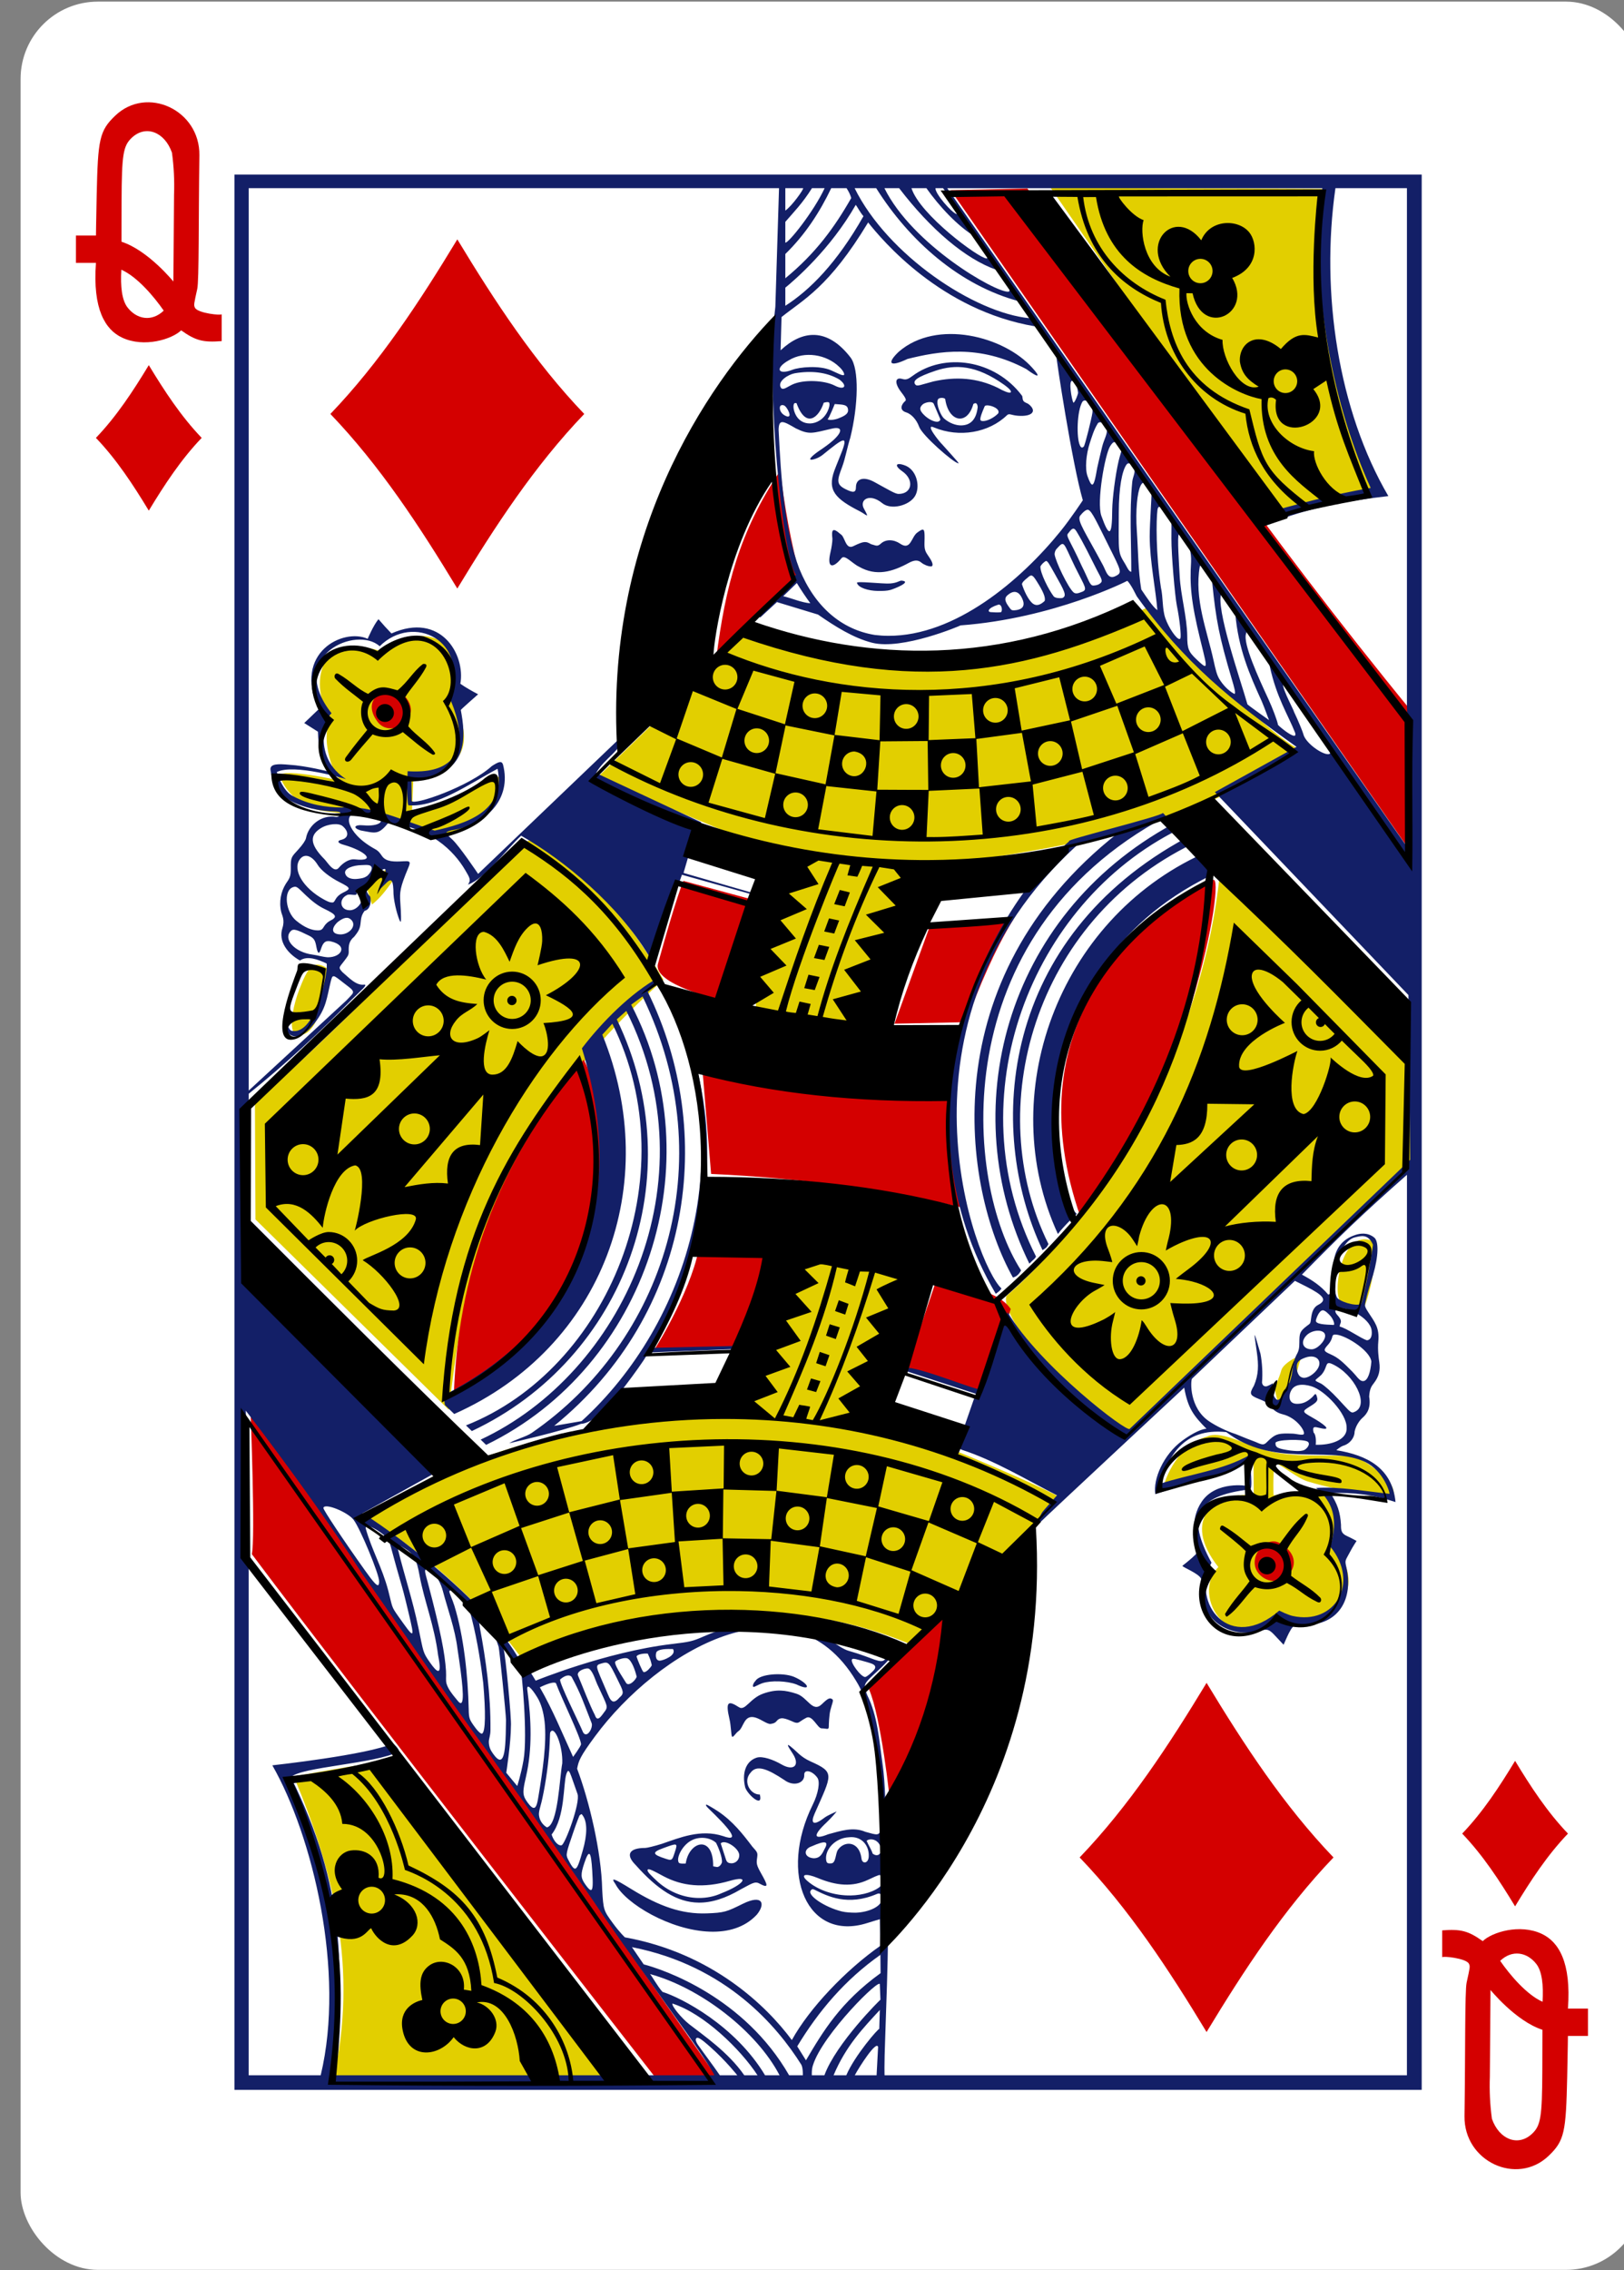 <?xml version="1.0" encoding="UTF-8" standalone="no"?>
<svg
   xmlns:dc="http://purl.org/dc/elements/1.1/"
   xmlns:cc="http://creativecommons.org/ns#"
   xmlns:rdf="http://www.w3.org/1999/02/22-rdf-syntax-ns#"
   xmlns:svg="http://www.w3.org/2000/svg"
   xmlns="http://www.w3.org/2000/svg"
   xmlns:sodipodi="http://sodipodi.sourceforge.net/DTD/sodipodi-0.dtd"
   xmlns:inkscape="http://www.inkscape.org/namespaces/inkscape"
   inkscape:version="1.0 (4035a4f, 2020-05-01)"
   id="svg10046"
   version="1.1"
   viewBox="0 0 63 88"
   height="88mm"
   width="63mm">
  <rect x="0" y="0" width="63" height="88" fill="#808080" stroke="none"/>
  <defs
     id="defs10040" />
  <sodipodi:namedview
     inkscape:window-maximized="0"
     inkscape:window-y="23"
     inkscape:window-x="0"
     inkscape:window-height="1174"
     inkscape:window-width="1252"
     showgrid="false"
     inkscape:document-rotation="0"
     inkscape:current-layer="layer1"
     inkscape:document-units="mm"
     inkscape:cy="-170.84368"
     inkscape:cx="-1103.802"
     inkscape:zoom="0.35"
     inkscape:pageshadow="2"
     inkscape:pageopacity="0.0"
     borderopacity="1.0"
     bordercolor="#666666"
     pagecolor="#ffffff"
     id="base" />
  <g
     transform="translate(-397.881,-193.369)"
     id="layer1"
     inkscape:groupmode="layer"
     inkscape:label="Layer 1">
    <g
       id="g7107"
       transform="matrix(-0.282,0,0,-0.282,1411.832,272.777)"
       style="stroke-width:0.996">
      <rect
         ry="10.63"
         rx="10.63"
         style="display:inline;fill:#ffffff;fill-opacity:1;stroke:none;stroke-width:0.997;stroke-miterlimit:4;stroke-dasharray:none;stroke-opacity:1"
         id="rect7166-7"
         width="223.228"
         height="311.811"
         x="3369.511"
         y="-30.445" />
      <path
         style="fill:#e2cf00;fill-opacity:1;stroke:none;stroke-width:0.996"
         d="m 3509.961,-4.153 c 0,0 25.354,36.738 33.952,43.258 0.632,0.297 11.233,-1.733 11.233,-1.733 -5.434,-13.04 -8.929,-26.531 -5.403,-41.656 z m 14.088,58.102 c -17.479,4.946 -34.925,9.596 -53.873,1.535 l -20.694,20.042 c -0.172,0.517 24.999,11.418 25.423,10.142 -12.34,33.292 6.899,39.337 19.148,2.716 16.034,-2.105 35.269,-4.285 51.167,-15.349 -13.761,-8.291 -21.186,-19.185 -21.171,-19.086 z m -105.13,5.927 c -6.625,-4.075 -11.803,4.312 -6.952,8.5 -0.57,2.447 -0.764,6.088 1.598,7.688 2.17,1.375 6.217,-0.051 6.801,-0.036 0.042,0.001 0.105,4.404 -0.232,4.393 -0.627,-0.021 -2.996,-2.044 -4.458,-2.483 -4.938,-1.484 -11.941,-2.451 -11.819,-2.196 0.206,0.428 -1.171,1.679 4.339,5.147 2.047,1.288 8.513,-0.163 13.662,1.466 3.138,0.992 5.956,2.575 7.66,1.753 4.492,-1.23 6.248,-7.114 5.941,-7.071 -0.15,-0.178 -13.584,3.465 -12.32,4.104 l -0.041,-5.108 c 5.299,0.585 10.081,-3.265 4.873,-9.865 3.878,-3.864 -1.547,-13.074 -9.051,-6.292 z m 22.075,23.363 c -13.031,13.169 -39.668,37.882 -39.668,37.882 l 0.285,18.445 26.022,23.344 c 2.062,-24.78 16.109,-47.908 29.484,-59.478 1.228,-3.519 -13.291,-18.958 -16.124,-20.193 z m 92.845,4.555 c -1.963,15.237 -3.748,36.016 -29.534,59.114 4.468,7.628 10.156,15.393 18.341,19.098 0.581,1.311 23.658,-23.938 37.855,-35.876 l -0.075,-16.17 z m -116.217,3.271 c -0.054,0.332 -1.006,4.334 -1.251,4.228 0.019,0.218 2.641,-0.976 2.937,-2.074 0.26,-0.962 0.861,-2.266 0.9,-2.45 -0.591,-4.12 -1.709,-1.194 -2.586,0.296 z m -9.653,10.652 c -0.937,2.268 -1.813,6.433 -1.49,9.145 4.617,2.316 5.871,-7.32 4.63,-8.241 -0.744,-0.315 -2.506,-0.926 -3.14,-0.904 z m 142.574,44.182 c -0.428,1.922 -0.338,2.492 0.516,2.867 1.494,0.657 2.166,-0.136 3.366,-3.266 0.714,-1.863 1.351,-4.666 0.775,-5.78 -2.832,-1.981 -4.328,4.728 -4.656,6.18 z m -80.741,16.17 c -18.948,3.009 -37.908,4.866 -52.955,16.633 1.696,-0.199 19.933,16.969 20.876,19.384 27.87,-13.648 54.94,-3.339 54.94,-3.339 l 20.397,-19.706 c 0.786,-0.373 -22.184,-9.859 -26.511,-11.457 15.643,-42.211 -9.13,-35.868 -16.746,-1.514 z m 74.586,-4.819 c -1.239,1.001 -1.862,1.909 -2.827,3.208 l 0.973,1.577 2.493,-2.757 z m -17.849,17.761 c 2.626,-1.188 11.949,-5.718 12.349,-4.671 l -0.197,4.535 c -1.426,-0.468 -10.631,1.057 -5.308,10.583 -3.353,7.567 4.118,11.469 9.352,6.466 10.969,3.772 9.5,-7.23 7.237,-9.007 1.784,-2.777 -0.458,-8.691 -1.574,-8.712 0,0 9.571,2.163 8.636,0.455 -0.427,-0.78 -0.962,-2.124 -3.089,-3.548 -2.451,-1.641 -6.758,-1.045 -10.244,-1.776 -3.727,-0.781 -6.126,-2.118 -9.258,-2.306 -4.727,0.432 -9.139,4.592 -7.904,7.982 z m -106.666,35.709 -13.188,3.533 c 5.506,13.607 7.682,26.115 6.105,41.365 l 38.276,0.194 z"
         id="path6307-8"
         inkscape:connector-curvature="0"
         sodipodi:nodetypes="cccccccccccccccssssssccccccccccccccccccccsccccccccscccccccccccccccccccccssscccccccc" />
      <path
         style="fill:#d40000;fill-opacity:1;stroke-width:0.996"
         d="m 3454.241,255.678 c -16.794,-24.029 -32.355,-46.887 -53.016,-72.079 0,0 0.017,-9.737 0.09,-19.394 l 63.471,91.236 z m 33.999,-38.797 c -0.541,-4.564 -1.468,-10.025 -2.802,-14.726 l 11.589,-10.954 c -1.251,9.788 -3.171,17.298 -8.787,25.68 z m 55.386,-34.524 c 2.594,3.453 -1.783,5.37 -3.436,3.834 -3.351,-3.116 1.557,-6.335 3.436,-3.834 z m -114.907,-21.747 c -1.923,1.235 3.456,-30.113 18.22,-46.315 8.98,25.786 -6.864,40.244 -18.22,46.315 z m 72.839,-0.116 -9.806,-2.653 4.617,-13.747 c 0,0 9.472,2.162 8.687,5.017 -2.556,9.293 -3.498,11.384 -3.498,11.384 z m -45.393,-5.285 c 2.655,-4.376 4.671,-9.201 6.527,-14.138 l 9.823,-0.205 -4.936,13.624 z m 59.098,-19.292 c -7.589,-15.148 1.351,-39.124 17.864,-45.723 -0.595,15.362 -5.349,30.922 -17.864,45.723 z m -51.007,-4.304 c 0.334,-5.38 -0.281,-11.019 -1.023,-16.015 10.467,2.418 21.877,4.036 34.515,4.612 l 1.206,14.503 c -11.224,-2.061 -22.644,-3.534 -34.698,-3.099 z m 25.07,-22.099 c 1.117,-4.497 2.549,-8.899 4.501,-13.145 l 11.959,-0.558 c -0.062,-0.234 -5.103,7.978 -6.31,13.905 -1.904,-0.202 -10.15,-0.202 -10.15,-0.202 z m -22.674,-3.585 c -3.491,-1.235 -8.264,-1.58 -10.12,-4.286 l 3.631,-11.534 10.754,3.307 z m 30.179,-110.055 8.428,-0.081 c 0,0 40.494,51.942 55.671,72.155 -0.506,2.057 0.169,19.493 0.169,19.493 -21.497,-30.328 -64.269,-91.568 -64.269,-91.568 z m -77.227,73.625 c -4.629,-2.541 -0.199,-6.989 2.536,-4.508 2.258,2.048 -0.565,5.589 -2.536,4.508 z m 45.01,-9.667 c 0.131,-12.037 8.645,-26.322 8.557,-25.957 -0.099,-0.024 1.214,11.767 2.85,15.477 -0.442,0.654 -11.004,11.234 -11.407,10.48 z"
         id="path6309-7"
         inkscape:connector-curvature="0"
         sodipodi:nodetypes="cccccccccssscccccsccccccccccccccccccccccccccccccssscccc" />
      <path
         sodipodi:nodetypes="ccccccccccccccccccccccccccccccccccccccccccccccccccccccccccccccccccccccccccccccccccccccccccccccccccccccccccccccccccccccccccccccccccccccccccccccccccccccccccccccccccccccccscccccccccccccccccccccccccccccccccccccccccccccccccccccccccccccccccccscccccccccccscccccccccccccccccscscccscccccccccccccccccccccscccccscccccccccccccccccccccccccccsccccccscccccccccccccccccccccccccccccccccccccccccccccccccccccccccccccccccccccccccccccccczzccccccccccccccccccccccccccccccccccccccccccccccccccccccccccccccccccccccccccccccccccccccccccccccccccscccccccccccccccccccccccccccccccccccccccccccccccccccccccccccccccccccccccccccccccccccccccccccccccccccccccccccccccccccccccccccccccccccccccccccccccccccccccccccccccccccccccccccccccccccccccccccccccccccccccccccccccccccccccccccccccccccccccccccccccccccccccccccccccccccccccccccccccccccccccccccccccccccccccccccccccccccccccccccccccccccccccccscccccsccccscsccsccccsccccsccccccccccczczccccsccccccccccccccccccccccccccccccccccccccccccccccccccccccccccccccccccccccccccccccccccccccscccccsccsccsscccccccccccscccccscccccsccccsccccccccccccccccccccccccccccccccccccccccccccccccccccccccc"
         inkscape:connector-curvature="0"
         id="path6311-0"
         transform="matrix(0.942,0,0,0.941,1794.538,-804.155)"
         d="m 1704.307,848.52 v 279.801 h 173.375 V 848.52 Z m 2.16,2.125 h 76.279 c 0,0 0.08,1.1 -0.102,5.855 -0.33,9.665 -0.735,19.79 -0.103,29.643 0.106,3.41 0.037,6.777 0.525,10.15 0.475,3.287 0.685,6.831 2.215,9.893 0.615,1.659 0.636,1.532 -1.707,3.705 -1.149,1.066 -2.127,2.2 -2.084,2.4 0.014,0.067 -0.052,0.317 0.125,0.176 0.117,-0.094 0.967,-0.938 1.061,-1.049 0.635,-0.751 1.697,0.212 5.32,1.238 0.711,0.201 1.712,0.873 2.478,1.43 5.416,4.581 13.037,3.153 18.734,0.654 1.617,-0.709 2.013,-0.783 4.611,-1.092 9.622,-1.145 19.902,-5.365 19.881,-5.352 l 1.256,2.064 c 0,0 0.472,-0.088 0.809,0.432 5.534,10.492 23.602,22.481 23.281,21.926 l -11.809,6.562 c 0.906,1.124 1.958,2.342 3.076,3.602 l 0.183,0.043 0.072,0.248 c 9.518,10.656 25.039,24.861 25.039,24.861 v 26 c -5.278,4.238 -10.486,9.096 -15.127,13.84 -1.335,1.326 -2.276,2.082 -1.77,2.107 1.205,-0.184 2.244,1.009 3.225,1.836 0.621,0.695 0.472,0.631 -0.244,1.58 -0.503,0.667 -0.689,0.86 -0.691,1.342 0.018,0.933 0.013,1.558 -0.815,2.258 -0.514,0.647 -0.808,1.063 -0.9,1.83 -0.092,0.766 -0.087,1.258 -0.611,1.936 -0.889,0.19 -0.973,1.489 -0.816,2.07 0.931,0.927 0.505,1.931 0.592,1.721 -1.779,1.938 -3.645,3.618 -2.453,0.908 0.538,-1.009 0.725,-1.846 0.725,-1.846 0,0 -0.857,0.89 -1.305,1.31 -0.686,0.637 -0.937,0.264 -0.957,-1.715 -0.088,-1.497 -0.717,-3.587 -0.967,-3.986 -0.14,-0.223 -0.162,0.164 -0.098,1.605 0.086,1.896 0.31,2.446 -0.355,4.34 -0.899,2.558 -1.538,2.92 -0.078,2.832 1.383,-0.084 2.551,-0.1 3.156,0.729 0.204,0.279 0.467,0.757 1.025,1.039 1.137,0.624 2.042,1.318 2.674,2.008 2.045,2.232 1.46,4.226 -2.494,2.873 -2.082,-0.712 -0.72,-1.61 1.518,-1.402 1.374,0.129 1.607,-0.381 0.418,-0.746 -2.213,-0.411 -2.57,-0.66 -4.029,1.082 -6.128,-0.609 -9.569,-4.048 -11.223,-6.85 -0.692,-1.172 -0.896,-1.481 -0.414,-2.144 -2.516,0.857 -5.613,5.144 -7.77,7.144 -6.34,-3.611 -14.169,-10.123 -18.645,-17.521 -2.225,4.191 -4.84,11.817 -4.84,11.816 l -9.949,-2.789 -0.117,0.209 9.834,2.844 -0.959,3.295 c -0.104,0.356 -1.625,4.106 -1.625,4.106 l 15.361,7.195 c -1.329,2.334 -3.689,3.129 -4.076,5.66 l 21.297,-20.393 c 0,0 2.747,4.09 3.769,5.018 0.958,0.87 1.257,1.08 0.139,1.34 -5.004,0.736 -8.887,4.541 -7.533,9.643 0.219,0.568 0.658,0.359 1.607,-0.24 3.322,-3.02 11.443,-5.817 11.721,-5.107 l 0.033,3.248 c -8.743,0.127 -7.847,6.579 -7.207,10.039 0,0.075 -2.529,2.295 -2.529,2.295 0.894,0.471 1.769,0.957 2.596,1.537 -0.768,4.304 2.886,10.541 10.062,7.348 0.62,0.639 1.206,1.282 1.891,2.084 0.734,-0.854 1.58,-2.865 1.58,-2.865 3.565,1.619 10.963,-2.005 7.18,-10.307 l 2.084,-1.996 -2.002,-1.268 c -0.052,-2.111 -0.377,-3.995 -1.633,-5.834 0,0 3.365,0.861 5.856,1.006 1.538,0.14 2.834,0.179 2.705,-0.754 -0.038,-0.275 -0.268,-1.618 -0.418,-2.059 -0.743,-2.175 -4.596,-3.772 -8.338,-3.982 -0.61,-0.034 -1.268,-0.015 -1.399,-0.174 -0.244,-0.298 0.194,-0.723 0.596,-0.652 2.049,0.358 4.02,-1.162 4.375,-3.096 0.07,-0.339 0.489,-0.961 1.09,-1.621 1.066,-1.172 1.151,-1.139 1.131,-2.832 -0.014,-1.175 0.191,-1.437 0.731,-2.225 0.697,-1.123 1.02,-2.587 0.67,-4.104 -0.111,-0.48 -0.564,-1.16 -0.178,-2.357 0.628,-1.947 -0.752,-3.73 -2.562,-4.744 -1.056,0.754 -2.646,0.155 -3.863,-0.422 -0.413,-0.203 1.4,-10.768 5.152,-9.824 0.624,0.38 0.887,2.216 0.84,2.248 0.173,0 0.265,-1.08 0.022,-1.799 -0.254,-0.753 -0.836,-1.47 -1.955,-1.258 -0.868,0.165 -1.871,1.32 -2.324,1.9 -1.753,2.242 -1.772,3.675 -2.357,6.061 -0.281,1.127 -0.312,1.061 -1.867,-0.158 -1.116,-0.875 -1.658,-1.155 -1.27,-1.668 0.174,-0.231 0.898,-0.959 0.898,-0.959 l 14.211,-13.121 v 131.832 l -77.445,1e-4 0.537,-17.326 c 1.442,-11.872 -1.093,-36.804 -3.012,-39.148 1.48,-1.669 6.072,-5.694 5.818,-5.875 l -0.609,-0.361 -2.428,2.242 -5.996,-1.822 c -2.558,-1.773 -5.168,-3.414 -7.875,-4.111 -4.421,-1.139 -12.936,2.492 -12.943,2.529 -13.603,1.011 -24.498,6.554 -24.346,6.512 -0.593,-0.546 -1.376,-2.288 -1.397,-2.277 -7.012,-9.795 -13.906,-15.283 -23.324,-21.979 l 11.93,-6.613 -28.27,-29.646 -0.248,-24.072 40.949,-39.297 c 0.241,-0.679 13.065,9.091 17.84,17.041 0.915,-3.886 2.62,-7.415 4.041,-11.23 0.149,-0.349 8.149,2.967 10.521,3.107 0.355,0.021 0.641,-0.354 0.641,-0.354 l -10.557,-3.445 2.158,-6.207 c 0,0 0.751,-1.685 -0.098,-1.965 -4.812,-1.562 -9.327,-4.318 -13.93,-6.664 0,0 2.149,-2.398 2.182,-2.504 0.031,-0.1 0.901,-1.388 0.693,-1.832 -2.341,2.28 -21.447,20.066 -21.447,20.066 -0.543,-3.052 -1.397,-4.12 -3.254,-6.004 1.012,-0.049 2.596,-1.053 3.512,-1.723 2.8,-2.047 4.324,-5.699 3.957,-7.834 -2.688,0.858 -5.116,1.863 -8.482,2.477 -1.892,0.345 -3.685,1.203 -4.774,2.123 l -0.168,-3.406 c 0.011,0.039 4.53,0.797 6.625,-2.25 1.805,-2.626 1.065,-5.632 0.65,-7.164 0.047,-0.34 -0.054,-0.302 0.725,-1.021 0.575,-0.531 1.471,-1.219 1.471,-1.219 0.038,-0.193 -2.335,-1.076 -2.736,-1.883 0.632,-6.312 -4.394,-8.749 -8.646,-7.627 -0.795,0.241 -1.174,0.391 -2.119,-0.666 -0.141,-0.157 -1.275,-1.361 -1.275,-1.361 0,0 -0.499,1.16 -0.756,1.668 -0.834,1.651 -1.063,1.154 -2.861,1.242 -4.555,0.224 -6.588,3.915 -5.543,8.447 0.245,1.064 0.135,0.899 -0.561,2.244 -0.355,0.687 -0.935,1.564 -0.935,1.564 0,0 0.836,0.464 1.398,0.717 0.834,0.374 0.878,0.812 0.875,1.646 0.116,1.839 0.517,3.071 1.57,4.65 -3.568,0.082 -6.304,-0.253 -9.535,-1.33 0.494,4.987 4.157,6.843 8.643,7.574 0,0 -0.472,0.442 -0.967,0.639 -1.049,0.305 -1.705,1.23 -1.695,2.059 -0.151,0.791 -0.663,1.587 -1.133,2.01 -0.698,0.607 -1.271,1.461 -0.996,3.115 -0.07,1.198 -0.358,1.544 -0.709,2.002 -0.704,0.919 -0.943,1.832 -0.767,3.039 0.082,0.562 0.256,1.766 0.141,3.01 -0.193,2.073 0.545,2.85 1.484,4.309 0.608,0.945 0.48,0.97 0.34,1.656 -0.338,1.647 -0.69,2.493 -1.055,3.746 -0.816,2.803 -0.847,4.928 -0.18,5.475 1.006,0.824 2.144,0.576 2.674,0.412 3.968,-1.23 3.281,-5.141 3.49,-7.766 0.113,-0.675 0.343,-0.998 0.566,-0.967 1.122,1.318 2.308,2.079 3.836,2.91 -5.282,5.395 -8.663,8.698 -15.34,14.584 z m 77.447,0 h 3.186 c -0.672,1.257 -3.181,5.181 -3.408,4.129 z m 4.426,0 h 1.857 c -1.813,4.318 -4.351,6.928 -6.756,9.543 l 0.082,-2.777 c 0.074,0.174 3.602,-3.883 4.816,-6.766 z m 3.197,0 h 1.834 c 0,0 0.053,0.866 -0.166,1.473 -1.389,4.502 -10.014,13.048 -9.766,11.768 l -0.088,-2.205 c -0.038,0.095 6.479,-6.357 8.185,-11.035 z m 3.144,0 h 2.004 c 6.555,11.434 18.288,15.436 21.24,16.207 l 1.717,2.516 c -13.834,-2.721 -21.242,-11.634 -24.721,-17.146 -0.271,-0.429 -0.24,-1.576 -0.24,-1.576 z m 3.4,0 h 2.117 c 4.387,7.314 12.258,11.338 14.982,12.189 0.727,0.804 1.512,2.274 1.816,2.6 -7.347,-1.997 -15.578,-8.36 -18.916,-14.789 z m 3.217,0 h 1.934 c 2.337,3.384 5.998,5.855 8.061,7.475 1.109,0.873 2.572,2.654 2.436,3.008 -4.593,-1.457 -9.964,-6.696 -12.43,-10.482 z m 2.957,0 h 2.547 c 1.087,1.579 2.074,2.862 3.217,4.477 0.213,0.308 0.343,0.672 0.289,0.811 -0.173,0.449 -0.69,0.116 -2.117,-1.154 -2.342,-2.083 -3.936,-4.133 -3.936,-4.133 z m 3.353,0 h 55.488 c -1.41,15.493 -1.657,27.475 6.351,43.543 -1.447,1.523 -12.345,1.955 -15.779,3.758 -0.063,0.433 0.883,1.182 0.883,1.182 3.593,-1.674 17.604,-3.201 17.604,-3.201 -5.867,-10.265 -10.696,-30.138 -7.062,-45.281 h 10.516 v 74.768 c 0,0 0.124,14.212 0.424,22.326 -5.384,-6.984 -12.32,-16.55 -16.982,-23.791 -5.657,-7.987 -11.953,-17.358 -18.42,-26.148 -1.907,-2.77 -4.624,-6.362 -6.842,-9.598 -3.482,-4.997 -6.363,-8.875 -9.975,-14.254 -3.857,-5.569 -7.554,-10.623 -12.139,-17.09 -3.886,-5.504 -4.066,-6.213 -4.066,-6.213 z m -13.381,2.191 1.275,2.041 c -3.093,5.119 -6.972,9.73 -12.145,13.365 l -0.027,-2.674 c 5.87,-4.243 8.407,-8.508 10.896,-12.732 z m 2.064,2.957 v 0 c 3.688,4.986 11.634,12.702 24.379,15.008 0,0 0.724,0.657 1.779,2.1 1.339,1.83 1.36,1.903 1.537,4.902 0.118,5.49 1.895,12.941 3.66,17.629 -0.219,1.165 -0.422,1.759 -2.611,4.727 -9.122,12.368 -28.556,24.065 -38.131,8.1 -3.193,-5.115 -3.505,-14.922 -3.707,-21.037 0,0 0.061,-0.431 0.084,-0.547 0.23,-1.11 0.547,-0.934 2.275,-0.459 1.752,0.755 3.577,0.145 5.432,-0.361 2.111,-0.856 2.286,-0.197 0.25,1.711 -0.704,0.66 -1.565,1.668 -1.475,1.619 0.09,-0.049 1.275,-0.534 1.799,-0.934 1.627,-1.243 2.011,-0.767 1.408,0.602 -2.558,5.804 -3.012,6.034 0.586,7.646 0.75,0.336 1.261,0.711 1.682,1.08 2.46,2.324 1.577,1.073 0.889,0.006 -1.058,-1.67 -0.102,-2.552 1.685,-1.518 1.194,0.691 2.762,1.247 3.615,0.982 1.656,-0.541 2.161,-2.36 1.67,-4.363 -0.393,-1.108 -2.655,-3.066 -2.133,-1.018 1.359,-0.061 2.533,1.875 1.351,3.186 -0.892,1.207 -2.482,0.554 -4.92,-1.064 -1.347,-1.017 -2.983,-0.496 -2.92,0.754 0.043,0.839 -1.143,0.646 -1.912,-0.424 -0.427,-0.594 -0.137,-2.304 0.666,-3.924 5.056,-10.202 0.794,-20.093 -7.961,-17.305 -0.963,0.307 -1.832,0.555 -1.832,0.555 l -0.047,-3.902 c 5.027,-3.516 10.358,-9.123 12.899,-13.75 z m 11.963,15.836 c -2.622,-0.086 -5.085,0.592 -6.846,2.479 -1.32,1.599 -0.853,3.024 2.045,1.59 2.36,-1.167 2.688,-1.305 5.26,-1.398 3.651,-0.132 6.928,1.033 10.982,3.529 2.687,1.655 3.079,1.781 2.35,0.744 -1.492,-2.867 -8.024,-6.755 -13.791,-6.943 z m -21.314,2.771 c 0.698,-8.2e-4 1.458,0.036 2.07,0.186 2.534,0.641 4.966,2.32 4.543,3.016 -0.152,0.25 -0.3,0.298 -0.623,0.129 -1.853,-0.919 -4.807,-2.421 -9.078,-0.588 -0.471,0.202 -0.733,-0.112 -0.731,-0.682 0,-1.106 1.859,-1.989 3.818,-2.061 z m 22.959,1.471 c -1.898,-0.021 -3.908,0.62 -6.17,1.949 -1.51,0.788 -2.028,1.208 -2.67,0.855 -1.533,-0.841 -1.21,-0.181 -0.258,1.512 0.672,1.195 0.666,1.44 0.566,2.172 -0.108,0.796 -0.093,0.827 0.678,1.678 1.441,1.901 2.875,3.735 5.033,5.178 0.673,0.45 1.573,0.961 1.641,0.963 0.215,0.007 0.133,-0.167 -0.252,-0.543 -2.764,-2.668 -4.943,-5.059 -2.129,-4.043 3.277,1.072 6.394,-0.265 8.949,-1.137 1.042,-0.323 2.137,-0.594 2.408,-0.594 2.36,0.002 2.918,-0.985 1.408,-2.488 -3.191,-3.592 -6.042,-5.466 -9.205,-5.502 z m 0.027,0.68 c 1.996,0.027 4.12,0.765 5.918,2.346 1.056,0.979 1.611,1.511 1.506,1.766 -0.113,0.273 -0.925,-0.189 -2.287,-0.918 -2.74,-1.466 -5.846,-1.812 -9.727,-0.688 -3.013,0.873 -2.123,-0.513 1.234,-1.816 1.008,-0.467 2.158,-0.706 3.355,-0.689 z m -22.217,0.367 c 2.302,-0.037 4.698,0.72 6.301,2.107 1.118,0.968 0.302,1.194 -1.516,0.439 -2.749,-1.141 -5.067,-1.324 -7.322,-0.264 -0.708,0.333 -1.525,0.729 -1.748,0.707 -0.377,-0.256 -0.537,-1 -0.211,-1.527 0.907,-0.893 2.706,-1.434 4.496,-1.463 z m 37.934,0.793 c 0.169,0.007 0.424,0.275 0.803,0.809 0.689,0.97 0.713,1.45 0.142,3.148 -0.697,2.074 -0.975,1.737 -1.15,-1.156 -0.114,-1.877 -0.117,-2.815 0.205,-2.801 z m 2.283,3.127 c 0.263,-0.037 0.569,0.426 1.059,1.387 0.342,0.67 0.262,0.871 -0.807,4.01 -0.447,1.314 -0.868,2.36 -0.879,2.369 -0.329,0.26 -0.287,0.237 -0.428,0.057 -0.762,-0.977 -0.706,-2.883 -0.051,-5.166 0.497,-1.731 0.768,-2.608 1.105,-2.656 z m -20.74,0.236 c 0.083,-0.007 0.594,0.105 0.594,0.105 -0.053,4.649 3.53,3.712 4.004,0.41 0,0 0.882,-0.091 1.018,0.129 0.424,0.691 -0.561,2.681 -2.035,3.332 -1.076,0.482 -2.539,0.364 -3.412,-0.443 -0.244,-0.455 -0.984,-2.182 -0.846,-2.898 0.172,-0.418 0.429,-0.613 0.678,-0.635 z m -16.352,0.525 c 0.285,0.019 0.404,0.147 0.451,0.527 0.183,1.535 -1.347,3.202 -3.33,3.293 -1.919,0.215 -2.955,-1.277 -2.897,-2.734 0,-1.108 0.955,-1.247 1.061,-0.371 0.304,2.528 2.457,2.673 3.439,1.277 0.372,-0.547 0.287,-1.895 0.932,-1.979 0.135,-0.013 0.249,-0.02 0.344,-0.014 z m 14.219,0.018 c 0.037,-0.002 0.071,-0.002 0.107,0 0.351,0.018 0.607,0.114 0.746,0.541 l 0.768,2.361 c -0.565,0.677 -2.711,-0.694 -2.707,-1.725 0,-0.711 0.537,-1.151 1.086,-1.178 z m 9.002,0.51 c 0.153,-0.006 0.357,0.051 0.658,0.154 1.98,0.634 2.033,0.942 0.34,1.555 -2.019,0.73 -2.15,0.824 -1.676,-0.59 0.264,-0.789 0.342,-1.105 0.678,-1.119 z m -20.982,0.223 c 1.467,0.091 1.591,1.338 0.301,1.754 -1.922,0.851 -2.571,0.795 -1.826,-0.461 0.404,-0.889 0.765,-1.276 1.525,-1.293 z m -9.18,0.449 c 0.175,-10e-4 0.375,0.066 0.59,0.227 0.221,0.668 0.594,1.182 0.889,1.873 -0.301,0.3 -1.02,0.296 -1.478,-0.068 -0.918,-0.731 -0.762,-2.022 0,-2.031 z m 46.135,1.439 c 0.57,0.004 1.151,0.909 1.34,1.584 -1.991,2.567 -1.678,7.361 -2.141,8.809 -0.401,1.178 -0.531,0.161 -1.639,-2.889 -0.447,-1.231 1.805,-7.352 2.326,-7.488 0.037,-0.01 0.076,-0.016 0.113,-0.016 z m 2.037,2.631 c 0.443,0.254 1.044,0.838 1.15,1.756 0.062,0.532 -0.2,1.239 -0.369,1.939 -0.402,1.665 -0.947,4.809 -1.143,7.715 -0.083,1.237 -0.078,2.349 -0.133,2.457 -0.599,1.178 -1.862,-1.992 -1.754,-4.516 0.392,-2.015 0.612,-9.075 2.248,-9.352 z m 1.836,2.855 c 0.219,-0.063 0.525,0.144 0.977,0.768 0.281,0.392 0.458,0.693 0.545,1.031 0.151,0.588 0.024,1.29 -0.32,2.787 -0.913,3.969 -0.779,8.247 -0.184,12.639 0.125,0.924 -0.514,0.46 -1.48,-1.131 -0.536,-0.882 -0.88,-2.092 -1.045,-3.52 -0.337,-3.122 0.313,-7.353 0.865,-10.691 0.153,-0.923 0.277,-1.778 0.642,-1.883 z m 2.492,3.184 1.6,1.934 c 0,0 -0.684,4.449 -0.68,6.822 -0.112,0.889 0.795,10.556 1.09,11.338 -0.983,-1.105 -1.442,-1.754 -2.519,-3.143 -0.122,0.02 -1.054,-9.523 -0.41,-13.174 0.389,-2.208 0.92,-3.777 0.92,-3.777 z m 2.51,3.844 c 0.268,-0.01 0.608,0.294 1.037,0.898 0.387,0.545 0.577,0.993 0.598,1.672 0.015,0.495 -0.229,0.877 -0.236,1.76 -0.046,5.258 0.662,10.219 1.553,15.004 0.314,1.712 -0.297,1.015 -1.309,-0.068 -0.927,-0.992 -0.944,-1.37 -1.44,-2.779 -0.099,-0.281 -1.084,-9.978 -1.076,-10.711 0.035,-3.013 0.121,-4.691 0.467,-5.414 0.113,-0.236 0.245,-0.355 0.406,-0.361 z m -10.67,0.408 c 1.567,3.412 2.977,6.903 4.857,10.158 0,0 -1.86,0.961 -2.348,0.623 -0.786,-2.152 -3.623,-7.912 -3.672,-8.932 0.05,-0.335 1.162,-1.85 1.162,-1.85 z m -29.742,5.258 c -0.561,0.662 -1.23,0.386 -2.584,-0.211 -0.694,-0.214 -0.586,0.072 -1.732,0.67 -0.889,0.464 -1.634,-1.542 -2.223,-1.547 -0.777,-0.007 -1.056,-0.281 -1.059,0.268 0,0.303 -0.047,1.676 -0.23,2.385 -0.25,0.965 -0.467,1.389 -0.33,1.557 0.395,0.363 0.728,0.142 1.56,-0.666 1.382,-1.34 2.064,0.98 3.709,1.512 1.645,0.532 2.931,0.7 4.866,0.021 1.935,-0.679 2.626,-2.573 3.53,-1.996 1.557,0.995 2.028,0.936 1.387,-1.785 -0.207,-0.877 -0.222,-2.237 -0.35,-2.473 -0.144,-0.267 -0.539,0.494 -0.953,0.773 -0.792,0.535 -0.771,2.544 -2.557,1.957 -0.793,-0.261 -1.658,-0.967 -2.136,-0.904 -0.478,0.063 -0.701,0.185 -0.899,0.44 z m 27.811,-1.957 c 0.167,-0.033 0.335,0.047 0.475,0.295 0.691,1.634 3.441,7.095 3.357,7.705 -0.536,0.483 -1.253,0.834 -1.678,0.402 -1.375,-2.518 -1.787,-3.877 -2.904,-6.703 -0.25,-0.507 0.249,-1.601 0.75,-1.699 z m 15.244,0.094 c 0.195,-0.027 0.602,0.379 0.904,0.785 0.942,1.264 0.998,1.42 1.027,2.775 0.108,4.913 0.724,10.697 2.103,15.156 0.272,0.878 0.786,1.945 0.731,2.09 -0.463,0.677 -2.609,-1.135 -3.256,-3.891 -0.893,-3.499 -1.415,-7.151 -1.699,-9.527 -0.359,-4.18 -0.356,-7.171 0.19,-7.389 z m -16.939,2.211 c 0.166,-0.017 0.318,0.115 0.441,0.498 0.792,1.533 1.789,4.18 2.461,5.768 0.306,0.689 -1.259,1.232 -1.619,0.998 -0.626,-0.469 -0.923,-1.789 -1.334,-2.58 -1.308,-2.869 -1.541,-2.928 -0.816,-3.822 0.279,-0.388 0.591,-0.833 0.867,-0.861 z m 20.043,2.258 c 0.115,7e-5 0.265,0.114 0.453,0.357 0.827,0.981 1.387,1.728 1.603,2.455 0.157,0.527 0.032,0.923 0.088,1.879 0.148,2.503 0.803,5.918 2.658,12.91 0.181,0.682 0.425,1.49 0.395,1.709 -0.179,1.284 -2.054,-0.798 -2.6,-2.947 -0.633,-2.44 -1.788,-5.554 -2.129,-8.436 -0.701,-4.573 -1.09,-7.928 -0.469,-7.928 z m -22.268,0.232 c 0.45,0.086 0.689,0.891 1.014,1.617 1.56,3.654 1.683,3.646 0.701,3.936 -1.038,0.306 -1.101,0.207 -2.32,-2.281 -0.89,-1.815 -1.067,-2.045 -0.318,-2.699 0.286,-0.338 0.52,-0.511 0.717,-0.562 0.074,-0.019 0.143,-0.022 0.207,-0.01 z m -20.519,2.133 c -0.178,-0.007 -0.722,0.358 -1.258,0.536 -1.317,0.434 -3.604,0.333 -4.971,-0.171 -2.408,-1.141 -1.79,0.191 0.345,1.106 1.66,0.673 5.041,0.43 5.623,-0.599 0.34,-0.32 0.489,-0.864 0.261,-0.873 z m 18.208,0.408 c 0.149,-0.027 0.285,0.006 0.393,0.125 1.392,2.16 1.812,3.023 1.576,3.191 -0.223,0.223 -1.326,0.641 -1.779,0.418 -0.569,-0.28 -1.065,-1.614 -1.314,-2.66 0.131,-0.383 0.679,-0.994 1.125,-1.074 z m -34.486,1.035 c 0.622,0.002 2.24,2.186 1.912,2.58 -0.091,0.202 -0.697,0.01 -2.115,-0.385 -0.473,-0.175 -1.544,-0.315 -1.205,-1.004 0.169,-0.313 1.161,-1.192 1.408,-1.191 z m 32.23,0.715 c 0.054,-0.008 0.104,-0.003 0.148,0.018 0.212,0.19 0.897,1.867 1.006,2.262 -0.139,0.373 -1.189,0.459 -1.635,0.432 -0.384,-0.801 -0.483,-1.183 -0.59,-1.713 0.127,-0.278 0.693,-0.944 1.07,-0.998 z m 30.123,0.174 h 0.01 c 0.222,0.008 0.607,0.397 1.178,1.217 1.079,1.548 0.933,1.436 1.707,5.135 0.879,4.195 1.93,7.182 2.992,11.467 0.015,0.711 -0.274,0.522 -1.061,0.041 -1.285,-0.786 -1.706,-1.658 -2.111,-3.932 -0.691,-3.756 -2.151,-7.231 -2.711,-11.668 -0.294,-1.461 -0.319,-2.264 0,-2.26 z m -32.383,1.498 c 0.759,-0.026 0.657,1.148 0.44,1.338 -0.554,0.485 -2.083,0.34 -2.346,0.367 -0.587,-0.924 1.412,-1.674 1.906,-1.705 z m 36.24,3.992 c 0.223,0.031 0.822,0.879 1.943,2.461 1.077,1.519 0.842,1.271 1.486,3.771 0.912,3.456 2.421,5.949 3.305,9.129 0,0.364 -0.438,0.317 -0.857,0.145 -0.816,-0.343 -1.545,-0.922 -2.236,-1.49 -0.473,-0.513 -0.47,-1.164 -1.867,-5.986 -0.504,-1.74 -0.634,-2.193 -1.264,-4.836 -0.526,-2.21 -0.763,-3.228 -0.51,-3.193 z m -116.785,10.324 c 3.662,6.765 2.306,9.764 -5.572,10.701 -0.569,-0.08 -0.031,3.466 -0.047,5.051 3.947,-2.266 8.72,-2.796 13.119,-4.219 -1.198,3.85 -3.3,8.213 -9.668,7.541 -6.807,-5.162 -14.49,-2.06 -19.805,-4.156 -2.891,-1.081 -3.995,-4.305 -4.029,-4.857 3.467,0.349 7.381,1.094 10.74,0.85 -3.67,-2.838 -2.597,-6.763 -2.08,-8.559 -4.369,-5.261 -0.712,-11.539 5.529,-10.127 0.645,0.147 1.916,0.775 1.916,0.775 7.123,-6.22 12.982,0.885 9.897,7 z m 121.727,-3.291 c 0.249,-0.024 0.799,0.629 1.902,2.178 3.272,4.594 6.104,8.867 6.061,9.107 -0.141,0.791 -3.55,-0.595 -4.41,-1.729 -0.98,-1.291 -3.736,-7.938 -3.732,-8.994 0,-0.353 0.05,-0.55 0.18,-0.562 z m -133.236,19.676 c 1.702,0.251 2.178,0.397 2.16,1.064 0.146,0.567 -4.13,0.641 -4.709,0.221 -0.463,-0.336 0.133,-1.071 0.59,-1.248 0.67,-0.187 1.304,-0.1 1.959,-0.037 z m 117.433,0.822 c -23.575,11.478 -33.166,41.367 -21.182,64.311 l -1.658,1.203 c -11.82,-24.403 -3.028,-50.554 16.178,-63.76 0.778,-0.555 2.497,-0.984 3.297,-1.516 0,0 -7.834,1.795 -10.486,2.836 -0.538,-0.018 -2.118,0.541 -3.816,2.389 -1.484,1.38 -6.125,7.804 -5.977,8.027 l -12.332,0.498 0.012,0.457 12.104,-0.281 c -12.463,20.597 -9.402,40.197 -1.707,53.912 l 0.279,0.26 c 4.153,-2.297 8.41,-6.6 11.303,-10.404 -6.995,-22.685 0.517,-40.502 20.125,-50.668 0.019,-0.309 -0.043,-0.907 -0.107,-1.426 l -1.371,-1.326 c -21.779,9.687 -30.497,33.635 -21.627,55.418 l -1.465,1.601 c -11.101,-22.467 0.694,-50.51 21.375,-58.684 l -0.856,-0.828 c -22.434,10.565 -32.188,37.326 -21.168,60.147 l -1.391,1.234 c -12.535,-24.982 0.604,-52.964 21.27,-62.629 z m -121.148,0.021 c 0,0 -0.157,1.334 0.312,1.789 0.216,0.952 -0.129,0.847 -0.935,0.654 -1.986,-0.475 -0.437,0.659 1.188,1.574 1.6,0.902 1.385,0.871 -0.012,1.76 -0.938,0.597 -0.841,0.822 -0.715,1.275 0.187,0.673 0.316,0.224 0.705,-0.135 0.817,-0.754 1.469,-0.942 2.195,-0.939 1.09,0.004 1.201,0.881 1.008,1.564 -0.433,1.434 -1.905,1.357 -3.111,1 -1.973,-0.583 -5.194,-4.017 -5.145,-6.039 -0.137,-1.811 2.331,-2.587 4.51,-2.504 z m 7.691,0.055 v 0 c 0.39,-0.008 0.887,0.284 1.176,0.387 0.764,0.282 1.727,0.661 2.785,1.105 1.462,0.466 2.945,1.226 3.9,1.865 2.91,1.947 2.732,5.842 2.522,6.229 l -15.035,14.303 c 0,0 -0.849,-0.417 -1.648,-0.826 -2.528,-1.295 -3.135,-1.978 -1.732,-2.695 0.68,-0.348 0.901,-1.095 0.998,-1.826 0.131,-0.98 0.079,-0.813 0.662,-1.26 1.016,-0.777 1.065,-1.097 1.07,-2.389 0,-0.855 0.091,-1.248 0.4,-1.785 0.756,-1.469 0.431,-2.593 1.035,-4.07 0.831,-0.826 1.223,-3.057 1.957,-2.432 0.724,0.759 0.448,1.796 0.488,2.338 0.134,-0.134 0.738,-0.421 0.863,-0.449 0.315,-0.072 0.63,0.036 0.711,0.531 -0.11,1.4 -0.025,2.886 0.225,4.217 1.117,3.867 0.957,3.324 0.516,0.113 -0.238,-1.729 -0.261,-3.161 0.438,-4.779 0.66,-1.154 0.695,-1.381 -0.736,-1.949 -0.532,-0.211 -1.438,-0.583 -1.625,-0.951 -0.229,-0.451 -0.91,-1.064 -1.799,-1.273 -2.16,-0.51 -3.417,-2.605 -3.106,-2.916 0.204,-0.204 1.075,0.062 1.625,0.082 1.972,0.07 2.39,-0.03 3.264,-0.783 0.465,-0.401 0.675,-0.759 1.045,-0.785 z m 103.519,2.705 c -20.198,16.403 -23.738,42.935 -13.662,63.41 l -1.744,1.375 c -12.663,-24.017 -4.157,-49.925 11.4,-64.094 z m -116.611,1.955 c 0.356,-0.034 0.746,0.49 2.164,2.012 0.955,1.025 1.95,1.916 2.473,2.215 1.187,0.57 0.929,0.332 -0.061,1.273 -1.011,1.164 -0.452,2.122 -1.66,1.539 -3.143,-1.481 -5.351,-5.844 -3.307,-6.895 0.154,-0.079 0.272,-0.133 0.391,-0.145 z m -1.562,4.588 c 0.076,-0.006 0.16,0.005 0.242,0.025 0.388,0.095 0.857,0.826 1.361,1.336 1.397,1.412 2.046,2.039 3.162,2.535 1.097,0.487 1.128,0.605 0.355,1.465 -0.281,0.313 -0.45,0.689 -0.516,0.898 -0.066,0.209 -0.082,0.474 -0.318,0.52 -1.223,0.236 -5.289,-2.239 -5.449,-3.947 0.131,-1.597 0.533,-2.784 1.162,-2.832 z m 8.617,0.475 c 0.705,-0.018 1.119,0.612 1.115,1.635 0,0.709 -0.401,0.997 -1.209,1.301 -1.727,0.649 -2.792,-0.591 -1.584,-1.961 0.507,-0.576 1.195,-0.962 1.678,-0.975 z m -1.055,4.164 c 1.303,0.005 1.68,1.107 0.725,2.059 -0.897,0.894 -2.707,0.898 -2.703,-0.082 0,-0.769 1.149,-1.98 1.978,-1.977 z m -8.078,1.318 c 0.881,0.261 3.027,1.814 3.971,1.996 0.05,0.523 -0.578,0.666 0.312,1.65 0.404,0.447 0.44,0.751 0.088,0.939 -1.076,0.576 -4.805,-1.244 -5.055,-3.117 -0.121,-0.915 0.182,-1.436 0.684,-1.469 z m 4.865,2.242 c 1.283,0.054 2.733,0.092 2.58,0.707 -0.111,0.446 -0.569,1.625 -1.156,1.404 -0.285,-0.107 -0.564,-0.393 -0.762,-0.584 -0.684,-0.659 -0.865,-1.536 -0.662,-1.527 z m -3.986,3.062 c 0.786,-0.388 3.287,0.398 3.531,1.016 1.018,2.572 -0.322,8.162 -2.656,8.719 -0.895,0.214 -1.937,0.54 -2.625,-1.062 -0.096,-0.01 1.421,-8.514 1.75,-8.672 z m 53.324,1.488 c -0.551,0.401 -0.621,0.458 -0.834,0.779 3.736,3.395 17.31,38.862 -10.976,64.701 l -6.004,1.807 c 27.158,-21.404 22.641,-51.793 15.312,-64.902 -0.775,0.159 -1.078,0.862 -1.199,1.027 8.277,12.784 11.371,48.875 -21.193,66.322 0.011,0.012 0.147,0.149 0.148,0.152 0.033,0.065 0.21,0.239 0.353,0.365 0.057,-0.469 14.691,-4.037 13.658,-4.127 13.64,-12.103 25.518,-40.967 10.734,-66.125 z m -4.908,4.402 c -0.675,0.712 -0.74,0.609 -0.973,1.037 11.753,23.16 0.841,51.641 -20.85,62.402 0.392,0.402 0.494,0.508 0.801,0.826 24.877,-13.518 31.896,-42.178 21.021,-64.266 z m -1.922,1.973 c -0.516,0.341 -0.585,0.339 -0.867,0.887 9.762,19.778 2.109,47.221 -21.068,58.482 0.194,0.198 0.501,0.517 0.879,0.904 27.017,-14.577 29.52,-42.292 21.057,-60.273 z m -2.242,2.361 c -0.917,1.224 -2.764,2.939 -2.764,2.939 2.917,2.223 9.845,34.923 -19.504,49.402 -0.014,1.049 -0.883,1.97 1.059,3.232 21.254,-9.665 30.502,-35.354 21.209,-55.574 z m 106.625,40.424 c 0.782,0.055 1.485,0.293 2.211,0.389 2.64,0.344 4.354,2.276 3.174,3.451 -0.388,0.386 -0.929,0.164 -2.644,-0.678 -0.788,-0.387 -0.915,-0.751 -1.078,-1.623 -0.196,-1.046 -0.403,-1.151 -0.668,-0.34 -0.268,0.82 -0.556,1.329 -1.457,1.121 -2.531,-0.591 -1.576,-2.34 0.463,-2.32 z m -1.774,3.344 c 1.33,0.068 1.225,0.984 0.297,1.826 -0.873,0.663 -1.471,0.791 -1.963,0.293 -0.862,-0.872 0.336,-2.187 1.666,-2.119 z m 3.234,0.586 c 0.838,0 1.907,0.384 3.178,1.443 1.516,1.265 1.863,4.327 0.471,4.857 -0.583,0.222 -0.675,0 -1.918,-1.182 -0.838,-0.799 -1.747,-1.522 -2.643,-1.949 -1.828,-0.873 -2.061,-1.204 -0.826,-1.799 0.26,-0.134 0.596,-0.448 0.75,-0.695 0.317,-0.51 0.415,-0.673 0.988,-0.676 z m -4.527,2.949 c 1.285,0.093 1.453,1.619 0.311,2.182 -0.33,0.268 -1.397,-0.127 -1.455,0.17 0.079,0.52 -0.444,0.301 -0.545,0.113 -0.177,-0.221 -0.218,-0.535 -0.217,-0.789 0.02,-0.844 0.971,-1.785 1.906,-1.676 z m 2.363,1.123 c 0.05,0 0.112,-4e-4 0.19,0.01 0.242,0.01 0.567,0.155 1.074,0.428 3.081,1.689 4.588,4.337 3.545,5.832 -0.684,0.98 -1.798,0.605 -2.647,-0.785 -0.478,-0.783 -1.747,-1.785 -3.188,-2.518 -1.649,-0.839 -1.684,-0.96 -0.492,-1.533 0.489,-0.235 0.855,-0.567 1.094,-0.99 0.208,-0.368 0.273,-0.434 0.424,-0.44 z m -3.137,3.434 c 0.579,0.03 1.142,0.235 1.297,0.811 0.203,0.752 -1.235,1.197 -2.398,1.217 -0.592,0.011 -1.277,0.126 -1.455,-0.291 -0.167,-0.391 0.406,-1.112 0.644,-1.289 0.472,-0.332 0.867,-0.361 1.342,-0.424 0.182,-0.022 0.377,-0.033 0.57,-0.023 z m 2.787,1.412 c 0.59,0.127 1.211,1.154 1.525,1.469 2.328,2.329 2.061,3.591 0.549,4.539 -1.032,0.647 -2.688,0.808 -3.23,0.272 -0.877,-0.769 -0.855,-1.65 0.115,-1.934 0.904,-0.194 0.566,-0.558 -0.279,-0.773 -3.018,-0.86 -4.872,-2.468 -1.592,-2.119 0.942,0.1 1.853,-0.634 2.346,-1.221 0.178,-0.217 0.37,-0.275 0.566,-0.232 z m -157.199,2.365 67.789,97.141 h -54.777 c 1.929,-15.45 -1.943,-32.597 -7.064,-43.785 5.574,-0.949 10.885,-2.429 16.199,-3.898 l -1.08,-1.404 c -6.341,2.543 -12.191,3.474 -17.699,4.106 7.311,12.491 9.921,29.709 7.729,44.982 h -10.441 v -75.414 z m 142.639,3.295 c 4.693,1.45 9.162,3.727 13.51,3.373 2.394,0.014 4.843,0.402 7.164,1.652 1.566,0.741 2.381,3.523 2.381,3.523 -2.457,1.29 -10.105,-1.025 -10.105,-1.025 4.854,3.127 3.143,8.9 2.103,9.609 6.702,8.5 -3.717,12.851 -7.023,9.795 -4.894,4.881 -13.291,0.792 -10.057,-7.254 0,0 -6.148,-11.785 5.975,-10.998 0,0 0.209,-4.763 -0.133,-4.981 -4.066,-0.331 -8.946,3.176 -13.004,5.34 -1.217,-6.338 4.821,-8.062 9.19,-9.035 z m -130.498,11.162 c 0.959,-0.038 3.351,1.656 3.643,2.93 0.059,0.261 0.68,1.827 1.377,3.283 0.014,0.269 2.369,4.538 1.334,4.166 -2.059,-2.808 -5.737,-7.588 -6.662,-9.918 0,-0.31 0.04,-0.45 0.309,-0.461 z m 5.004,2.693 c 0.535,0.027 1.969,1.194 2.334,1.576 0.129,0.705 0.842,2.55 1.404,3.766 1.466,3.167 3.735,8.133 3.273,9.547 -0.152,0.467 -0.153,0.693 -0.212,0.664 -1.048,-1.225 -2.046,-2.985 -3.025,-4.267 -0.055,-0.107 0.02,-0.173 -0.233,-1.143 -1.011,-4.606 -2.645,-7.025 -3.707,-9.717 -0.095,-0.316 -0.014,-0.435 0.164,-0.426 z m 3.641,2.279 c 0.197,0.139 2.89,2.04 3.162,2.312 0.955,3.406 4.769,14.318 3.781,16.268 -0.344,-0.27 -1.798,-2.029 -2,-2.936 -0.44,-5.218 -2.09,-8.972 -3.859,-12.861 -0.498,-1.172 -0.888,-2.344 -1.084,-2.783 z m 5.062,3.832 c 0.852,0.417 1.735,1.373 2.234,2.227 0.334,0.579 0.506,1.261 0.82,2.695 0.976,4.452 2.837,8.966 2,13.717 -0.522,0.711 -1.658,-0.899 -1.82,-2.486 -0.538,-5.261 -1,-7.783 -2.844,-13.971 -0.358,-1.2 -0.628,-2.14 -0.391,-2.182 z m 4.324,4.082 c 0.182,0.01 0.555,0.347 1.178,0.934 1.21,1.14 1.381,1.56 1.389,3.451 0.039,2.78 0.962,5.956 1.105,8.764 0.083,1.62 0.377,5.81 0.127,6.059 -0.352,0.488 -1.914,-1.288 -1.793,-4.01 0.199,-3.272 0.036,-5.734 -1.353,-11.395 -0.642,-2.616 -0.966,-3.734 -0.688,-3.799 h 0.035 z m 3.728,3.938 c 0.449,0.054 1.548,1.627 2.045,3.064 0.456,1.333 0.306,3.026 0.639,4.463 0.746,4.924 0.7,9.857 0.502,11.348 -0.099,0.743 -0.576,0.441 -1.228,-0.268 -0.95,-1.03 -0.818,-1.052 -0.807,-3.912 0.011,-2.451 -0.532,-8.506 -0.781,-9.736 -0.461,-2.276 -0.653,-4.447 -0.545,-4.82 0.03,-0.104 0.092,-0.149 0.176,-0.139 z m 42.478,0.469 c 0.652,0 1.304,0.041 1.957,0.119 4.893,0.782 8.804,4.135 11.045,9.654 2.164,5.612 2.697,13.27 3.033,20.311 -0.023,1.684 -0.715,1.26 -2.527,0.213 -1.98,-0.971 -2.401,-0.69 -5.291,-0.025 -1.803,0.414 -1.641,-0.817 1.326,-2.859 1.01,-0.662 2.185,-1.546 1.799,-1.678 -0.196,-0.067 -1.099,0.177 -1.752,0.707 -2.911,2.361 -3.701,2.937 -2.861,0.641 0.212,-0.58 0.886,-2.19 1.168,-2.961 1.054,-2.885 -0.161,-4.119 -3.742,-5.945 -0.896,-0.457 -1.484,-1.221 -0.59,0.375 0.731,1.305 -0.782,2.359 -2.654,0.832 -1.301,-1.061 -3.916,-0.354 -4.76,0.971 -0.818,1.283 -0.379,3.676 1.232,4.451 1.42,0.614 1.95,0.171 0.576,-0.785 -1.766,-1.229 -1.423,-3.303 0.56,-3.295 0.49,0 1.355,0.55 3.543,1.744 1.565,0.85 2.68,0.49 2.682,-0.779 0,-0.85 0.486,-0.78 1.516,-0.27 1.387,0.688 1.234,1.311 0.502,3.234 -0.494,1.343 -0.741,2.87 -1.193,4.273 -1.168,4.725 -1.323,10.074 -0.031,11.742 3.435,4.436 7.082,3.966 10.205,1.035 l -0.133,4.857 c -3.185,2.566 -6.906,4.315 -12.65,13.826 -2.003,-2.526 -10.598,-12.851 -24.381,-15.184 l -3.102,-4.26 c 0.053,-0.264 -2.317,-15.841 -3.867,-21.145 0,0 1.705,-2.6 3.254,-4.516 5.801,-7.175 15.358,-15.32 25.137,-15.285 z m -14.93,3.461 c 0.482,0.03 0.471,0.584 -1.088,1.08 -0.53,0.169 -0.702,-0.892 -0.414,-1.094 0.512,-0.06 1.066,-0.012 1.502,0.014 z m -3.484,0.264 c 0.243,-0.014 0.429,-0.01 0.59,0.201 0.742,0.954 1.043,1.532 0.367,2.055 -0.896,0.751 -1.712,0.561 -2.209,-0.865 -0.32,-1.016 0.435,-1.335 1.252,-1.391 z m -20.863,0.021 c 0.688,0.492 1.528,1.816 2.35,3.023 0.467,2.765 0.447,5.635 0.648,8.547 0.212,3.063 -0.073,5.625 -0.519,6.549 -0.456,1.106 -1.38,0.341 -1.609,-1.172 -0.055,-0.364 0.248,-4.119 0.248,-6.182 0,-3.548 -0.905,-7.927 -1.117,-10.766 z m 18.144,0.931 c 0.683,0.477 1.352,1.958 1.633,2.866 -0.051,0.281 -0.297,0.518 -0.834,0.953 -0.532,0.49 -0.701,0.458 -1.295,-0.482 -0.932,-1.462 -1.368,-2.423 -1.185,-2.928 0.59,-0.548 1.149,-0.78 1.681,-0.409 z m 32.536,0.073 c 1.335,0.114 2.655,0.727 3.955,1.035 l -1.984,1.924 c -0.59,-0.986 -1.26,-1.973 -1.971,-2.959 z m -36.787,0.764 c 0.392,-0.043 0.99,-0.024 1.244,0.24 0.732,0.957 2.01,3.461 1.941,4.391 -0.187,0.317 -0.476,0.598 -0.783,0.775 -0.244,0.066 -0.465,-0.361 -1.291,-1.828 -1.437,-2.551 -1.857,-3.271 -1.111,-3.578 z m -1.654,0.83 c 0.804,0.697 2.663,4.581 2.772,5.584 -0.022,0.301 -0.109,0.561 -0.287,0.764 -1.206,1.301 -0.9,1.093 -2.695,-2.615 -1.516,-3.05 -1.916,-3.352 -0.914,-3.695 0.4,-0.16 0.817,-0.304 1.125,-0.037 z m -2.881,0.997 c 0.526,-0.01 0.674,0.876 1.699,2.887 1.717,3.803 2.361,4.33 1.973,4.736 -0.479,0.606 -0.76,1.034 -1.215,0.297 -1.035,-1.69 -2.061,-3.845 -3.025,-5.738 -0.772,-1.413 -0.842,-1.586 -0.346,-1.932 0.284,-0.198 0.708,-0.247 0.914,-0.25 z m 31.478,-0.786 c -0.795,-0.01 -1.363,0.011 -1.85,0.145 -0.487,0.133 -3.24,1.209 -1.65,1.358 0.321,0.03 0.618,-0.341 1.707,-0.417 1.089,-0.075 4.946,0.396 4.826,0.087 -0.191,-0.724 -1.708,-1.157 -3.033,-1.173 z m -32.894,3.753 c 2.504,4.699 3.799,6.455 3.365,7.203 -0.357,0.452 -0.908,1.02 -1.234,0.885 -0.525,-0.217 -1.224,-1.765 -2.971,-5.271 -1.805,-3.623 -1.992,-3.895 -1.064,-4.365 1.181,-0.654 1.433,0.664 1.904,1.549 z m -4.133,-0.949 c 0.339,-0.035 0.684,0.789 0.865,1.088 1.122,1.83 0.974,1.588 0.961,7.543 -0.011,3.706 -0.482,6.071 -1.1,6.982 -0.323,0.477 -0.895,0.196 -1.178,-0.738 -0.13,-0.428 0.239,-1.062 0.309,-1.738 0.436,-4.46 0.132,-8.916 0.143,-13.137 z m 29.283,0.777 c -0.12,0 -0.206,0.037 -0.234,0.111 -0.115,0.296 0.121,0.762 0.746,1.658 0.522,0.748 0.395,1.353 0.391,2.359 -0.011,1.424 0.097,1.528 1.076,0.809 0.868,-0.637 0.937,-2.672 2.486,-1.617 0.919,0.626 2.076,0.697 2.826,0.01 0.528,-0.487 0.712,-0.267 1.42,-0.082 0.77,0.43 0.989,0.495 2.643,-0.31 1.116,-0.496 1.16,1.426 1.824,1.777 1.168,1.033 1.341,0.659 1.184,-0.691 0,-0.471 0.139,-1.352 0.277,-1.924 0.581,-2.403 -0.359,-2.43 -1.603,-0.898 -0.482,0.593 -1.555,-0.77 -2.57,-1.249 -2.528,-1.443 -4.884,-0.729 -7.242,0.555 -0.818,0.443 -1.361,0.469 -1.857,0.044 -0.339,-0.29 -1.006,-0.557 -1.365,-0.547 z m -26.1,5.141 c 0.248,-0.054 0.63,0.685 1.188,2.25 0.72,2.02 -0.538,9.041 -1.295,10.191 -0.401,0.604 -0.658,0.974 -1.48,-0.144 -0.327,-0.491 -0.072,-0.649 0.252,-2.029 0.494,-2.101 0.909,-5.499 0.936,-7.08 0.011,-2.052 0.119,-3.127 0.4,-3.188 z m 2.529,6.811 c 0.179,0.013 0.388,0.418 0.674,1.219 0.405,1.099 0.208,3.218 -0.324,4.84 -0.308,0.945 -0.6,1.952 -1.125,2.797 -0.179,0.474 -1.095,0.309 -1.348,-0.742 -0.16,-0.665 0.392,-1.492 0.658,-2.551 0.268,-1.063 0.573,-2.415 0.725,-3.096 0.28,-1.662 0.479,-2.485 0.74,-2.467 z m 19.578,3.111 c -0.022,0 -0.043,2e-4 -0.057,0.01 0,-0.01 -0.014,0.011 -0.02,0.016 -0.041,0.042 1.908,2.175 2.432,2.772 0.274,0.232 2.625,3.1 1.164,2.441 -3.687,-1.534 -8.002,-0.782 -10.658,1.789 -0.333,0.322 -0.609,-0.01 -1.615,-0.082 -2.063,-0.154 -2.814,0.667 -1.559,1.688 0.192,0.156 0.592,0.226 0.773,0.477 0.166,0.23 0.117,0.643 0.203,0.758 3.99,5.316 11.38,6.351 16.02,2.879 0.584,-0.437 0.911,-0.59 1.455,-0.428 1.079,0.322 1.176,-0.586 0.223,-1.853 -0.416,-0.553 -0.929,-1.19 -0.631,-1.373 0.589,-0.509 0.88,-1.341 -0.144,-1.652 -0.706,-0.215 -1.498,-1.003 -1.895,-2.103 -0.464,-1.286 -5.007,-5.236 -5.695,-5.33 z m -18.129,2.305 c 0.197,-0.027 0.309,0.251 0.334,0.301 0.537,1.088 0.453,5.066 -0.369,6.406 -0.492,0.591 -1.618,-0.509 -1.449,-1.637 0.129,-0.858 1.069,-4.705 1.26,-4.924 0.084,-0.096 0.159,-0.138 0.225,-0.146 z m 17.697,3.232 c 0.728,-0.01 1.724,0.321 2.516,1.039 0.428,0.388 1.179,2.07 0.867,2.728 -0.087,0.335 -0.987,0.316 -1.068,0.07 -0.494,-3.394 -3.235,-3.887 -4.106,-0.719 0,0 -0.565,0.482 -0.637,-0.445 0.195,-1.799 1.038,-2.66 2.428,-2.674 z m 22.07,0.287 v 0 c 0.871,-0.016 1.7,0.424 2.127,1.357 0.297,0.651 0.331,1.198 0.213,1.484 -0.088,0.213 -0.381,0.121 -0.381,0.121 -1.391,-3.83 -3.285,-2.059 -3.971,0.059 0,0 -0.716,0.223 -0.805,-0.01 -0.089,-0.229 -0.035,-0.66 0.25,-1.256 0.543,-1.138 1.579,-1.741 2.566,-1.76 z m -18.611,0.246 c 0.493,-0.027 1.336,0.374 1.967,1.012 0.641,0.648 0.703,1.035 0.186,1.516 -0.311,0.289 -1.417,0.575 -1.631,0.072 l -0.93,-2.182 c -0.088,-0.208 0.184,-0.406 0.408,-0.418 z m -6.703,0.102 c 0.551,0 0.667,0.128 -0.199,2.15 -0.185,0.432 -2.406,-0.195 -1.982,-1.029 0.635,-0.664 1.63,-1.122 2.182,-1.121 z m 22.732,0.285 c -0.199,0.072 -1.037,2.203 -1.037,2.203 -0.793,-0.096 -1.743,0.016 -1.914,-0.635 -0.162,-0.615 0.158,-0.99 1.275,-1.42 0.65,-0.294 1.621,-0.348 1.676,-0.148 z m 6.026,0.422 c 0.833,0.331 1.037,1.026 0.93,1.395 -0.082,0.279 -0.504,0.312 -0.76,0.066 -0.297,-0.285 -0.59,-0.845 -0.633,-1.201 -0.049,-0.408 0.342,-0.307 0.463,-0.259 z m -41.914,1.97 c 0.259,0.489 0.725,3.257 0.18,3.186 -0.529,-0.137 -0.776,-0.973 -0.869,-1.725 -0.019,-0.155 0.453,-1.443 0.689,-1.461 z m 9.258,1.477 c 0.245,-0.035 0.863,0.183 1.779,0.703 3.017,1.463 6.109,1.67 9.395,0.934 1.895,-0.493 2.379,-0.783 2.647,-0.457 0.455,0.554 -0.264,1.109 -2.939,2.012 -2.934,0.99 -5.978,0.823 -9.98,-2.012 -1.076,-0.762 -1.215,-1.135 -0.9,-1.18 z m 33.223,0.559 c 0.103,0.017 0.189,0.08 0.256,0.205 0.496,0.93 -1.172,1.912 -2.051,2.061 -2.369,0.401 -4.653,0.194 -6.51,-0.908 -1.266,-0.946 -0.743,-1.623 0.668,-0.893 1.517,0.785 4.603,0.929 6.24,0.137 0.615,-0.298 1.087,-0.654 1.397,-0.602 z m -37.205,1.939 c -0.168,0.038 0.115,0.466 0.703,1.105 4.127,4.649 13.973,7.171 19.508,2.379 1.733,-1.633 1.468,-2.367 -1.266,-1.062 -4.542,1.129 -10.469,2.192 -17.348,-1.482 -0.951,-0.698 -1.449,-0.973 -1.598,-0.94 z m 28.281,0.049 c 0.024,-0.01 0.11,0 0.146,0.01 0.252,0.02 0.692,0.257 1.678,0.698 1.724,0.771 4.687,0.457 5.615,0.094 2.176,-0.85 2.64,0.22 0.565,1.371 -2.312,1.405 -5.505,0.855 -7.367,-0.955 -0.577,-0.519 -0.89,-1.163 -0.637,-1.215 z m -27.23,8.314 c 8.127,0.745 20.833,9.282 25.616,19.006 h -3.15 c -4.805,-7.652 -12.198,-14.253 -20.971,-16.551 -0.347,-0.268 -1.681,-2.116 -1.495,-2.455 z m 35.737,1.825 v 2.645 c -1.362,1.12 -6.583,5.599 -10.286,12.1 -0.264,-0.341 -0.639,-1.11 -1.125,-1.655 3.907,-6.877 7.845,-10.812 11.411,-13.09 z m -32.554,2.059 c 1.865,-0.129 13.997,6.853 18.082,15.121 h -2.148 c -4.595,-6.007 -9.703,-10.367 -14.236,-11.94 -1.102,-1.167 -2.398,-3.131 -1.698,-3.182 z m 32.554,1.961 v 3.542 c -2.902,2.836 -5.04,6.131 -6.701,9.617 h -2.252 c 0.066,0.042 -0.424,-0.559 -0.672,-1.439 2.455,-4.309 5.212,-8.097 9.625,-11.721 z m -29.382,2.896 c 1.088,0 9.738,6.389 10.96,10.264 h -2.182 c -1.841,-2.612 -4.574,-5.567 -7.084,-7.063 -1.029,-1.28 -2.271,-2.859 -1.807,-3.115 0,-0.059 0.041,-0.086 0.113,-0.086 z m 29.382,2.316 c 0.023,0.016 0.01,0.053 0,0.115 v 2.914 c -1.263,1.468 -2.502,2.706 -3.887,4.918 H 1791.5 c 1.587,-3.439 5.388,-8.174 5.745,-7.947 z m -25.067,4.172 c 0.023,0 0.053,-3e-4 0.09,0.012 0.673,0.178 3.129,2.975 3.051,3.764 h -1.105 c -0.621,-0.786 -1.357,-2.08 -1.793,-2.885 -0.239,-0.446 -0.403,-0.861 -0.242,-0.891 z m 25.067,0.66 v 0 3.115 h -2.589 c -0.201,-0.037 1.621,-2.617 2.589,-3.272 z"
         style="fill:#131f67;fill-opacity:1;stroke-width:1.059" />
      <path
         style="fill:#000000;fill-opacity:1;stroke:none;stroke-width:1.063"
         d="m 1835.176,841.211 -56.627,0.148 69.238,99.803 c 0.135,-8.101 -0.133,-13.437 0.15,-22.174 l -21.881,-28.426 3.414,-1.148 c 0,0 0.038,-0.396 0.223,-0.447 4.676,-1.289 12.26,-2.572 12.26,-2.572 -5.641,-12.911 -9.301,-29.056 -6.777,-45.184 z m -47.272,1.01 58.768,77.068 0.059,19.031 -66.654,-95.986 z m 45.986,0.008 c 0,0 -1.411,11.786 0.088,20.682 -1.938,-0.468 -3.238,-0.935 -5.469,1.689 -3.61,-2.996 -6.203,-0.735 -6.016,1.854 0.277,1.81 1.21,2.708 2.758,3.664 -2.663,0.9 -5.429,-4.201 -5.303,-6.859 -4.106,-1.164 -5.434,-5.33 -5.299,-6.846 l 0.898,0.019 c 1.444,6.601 8.95,3.012 5.816,-2.252 4.012,-1.486 3.695,-5.198 2.514,-6.666 -1.631,-2.026 -5.787,-1.964 -7.055,1.154 -3.901,-5.058 -9.283,0.617 -4.535,5.332 -3.889,-1.436 -4.512,-6.658 -3.928,-8.289 -1.805,-0.617 -3.883,-3.489 -3.605,-3.473 z m -38.84,0.057 3.59,0.025 c 1.438,8.679 6.446,13.165 12.262,15.539 0.467,7.304 4.994,13.909 12.402,16.232 0.482,4.884 2.682,9.687 8.195,13.732 l -2.272,0.67 z m 6.316,0.041 c 1.341,8.452 6.645,11.823 12.256,13.402 -0.437,11.932 8.817,15.655 12.049,16.215 -0.19,8.594 5.358,12.139 8.938,15.023 -0.698,0.179 -1.367,0.308 -1.988,0.455 -6.542,-5.021 -6.863,-6.241 -8.738,-13.984 -9.354,-3.16 -11.703,-10.138 -12.309,-16.059 -6.16,-2.42 -11.207,-7.594 -12.086,-15.043 z m 15.332,9.057 c 0.984,0 1.781,0.801 1.781,1.787 0,0.986 -0.797,1.787 -1.781,1.787 -0.984,0 -1.781,-0.801 -1.781,-1.787 0,-0.986 0.797,-1.787 1.781,-1.787 z m -62.342,8.109 c -10.161,10.405 -25.274,32.716 -23.258,64.131 l -4.277,4.297 c 0.078,0.22 10.697,5.918 15.121,7.158 l -1.223,3.906 10.596,3.318 -1.182,3.1 -10.555,-3.064 c -1.999,4.919 -4.117,11.809 -4.117,11.809 -4.215,-6.322 -8.862,-12.071 -18.426,-17.922 l -41.438,39.742 0.27,25.555 28.211,28.281 -11.742,6.135 c 1.128,0.912 2.765,1.777 3.926,2.691 0.083,0.065 -0.236,0.262 -0.152,0.326 0.295,0.227 0.512,0.412 0.812,0.621 0.067,0.047 0.279,-0.258 0.346,-0.211 3.985,2.801 7.971,5.557 11.107,8.908 0.079,0.084 -0.038,0.433 0.041,0.518 1.63,1.746 3.254,3.372 4.912,5.09 0.769,0.778 2.039,2.625 2.039,2.625 l 0.072,0.609 1.781,2.248 c 5.737,-3.392 30.198,-11.906 53.867,-2.478 l -4.498,4.508 c 1.197,2.896 1.974,6.127 2.283,8.773 1.238,10.615 0.764,29.732 0.764,29.732 -0.107,-0.269 25.389,-21.89 22.908,-62.568 l 0.738,-0.828 -0.201,-0.289 c 0.842,-0.958 1.654,-1.728 2.572,-2.662 -5.287,-3.378 -14.502,-7.066 -14.531,-6.969 l 1.762,-4.09 -11.018,-3.566 1.479,-3.889 c 0,0 7.664,2.548 10.84,3.609 1.567,-3.483 2.515,-7.163 3.656,-10.785 0.107,-0.292 0.357,-0.15 0.748,0.416 5.722,9.782 17.474,16.84 17.078,16.141 l 41.674,-39.639 0.285,-24.498 -28.842,-29.797 c 0,0 8.345,-4.118 12.295,-6.818 -3.071,-2.513 -6.547,-4.448 -9.6,-6.824 -6.316,-4.465 -10.579,-11.029 -14.672,-15.475 -19.304,9.595 -38.745,9.061 -55.535,3.236 1.956,-2.063 4.138,-3.851 6.154,-6.088 -4.88,-12.837 -3.318,-38.33 -3.072,-39.023 z m 74.822,8.092 c 0.955,0 1.73,0.777 1.73,1.734 0,0.957 -0.775,1.734 -1.73,1.734 -0.955,0 -1.723,-0.777 -1.723,-1.734 0,-0.957 0.768,-1.734 1.723,-1.734 z m 6.012,1.631 c 1.545,7.226 3.449,11.319 5.514,16.539 -0.753,0.199 -2.621,0.438 -2.621,0.438 -2.796,-0.916 -4.914,-4.82 -4.699,-6.617 -3.687,-0.466 -7.561,-4.04 -6.711,-7.762 0.273,-0.158 0.703,-0.189 1.129,0.238 -0.988,7.22 9.765,3.646 5.469,-1.578 z m -81.412,14.832 c 0.399,4.801 1.556,10.54 2.848,14.371 0,0 -7.068,6.547 -11.414,10.986 0.053,-2.06 1.999,-15.866 8.566,-25.357 z m 54.633,20.195 1.715,2.123 c -11.996,5.883 -23.813,8.183 -34.58,8.205 -10.767,0.022 -20.486,-2.235 -28.289,-5.473 l 2.322,-2.184 c 25.308,8.718 41.86,4.79 58.832,-2.672 z m -107.023,2.365 c -2.894,0.075 -5.571,2.159 -5.477,2.281 -6.12,-2.902 -13.224,1.964 -7.686,10.391 -2.082,3.675 -0.615,6.402 1.373,8.748 -2.76,-0.381 -5.468,-1.227 -9.305,-1.232 -0.011,3.965 3.268,5.735 10.1,6.273 4.838,-0.684 13.295,3.55 13.295,3.516 7.034,-1.292 10.468,-4.175 9.914,-8.918 -0.126,-1.895 -2.299,0.106 -2.299,0.109 -2e-4,10e-5 -3.811,3.102 -11.236,4.564 l 0.242,-4.354 c 9.17,0.034 8.671,-7.267 6.033,-11.062 0.923,-1.755 2.942,-7.884 -3.709,-10.215 -0.415,-0.083 -0.833,-0.112 -1.246,-0.102 z m 0.039,0.725 c 4.672,-0.19 6.649,6.643 4.059,8.863 5.102,8.404 -1.168,13.713 -7.635,10.006 -1.191,1.693 -2.81,2.405 -4.404,2.398 -4.075,-0.018 -7.962,-4.718 -3.936,-9.641 -6.605,-5.094 0.578,-13.656 6.416,-8.666 2.087,-2.055 3.943,-2.898 5.5,-2.961 z m 107.086,0.859 2.857,5.648 -7.014,2.732 -2.402,-5.539 z m 3.225,0.174 c 0.058,5.4e-4 0.13,0.043 0.215,0.141 l 1.617,1.885 c -0.263,0.113 -0.496,0.157 -0.703,0.145 v -0.01 c -1.271,-0.075 -1.536,-2.164 -1.129,-2.16 z M 1702.678,910.75 c -0.07,0.003 -0.124,0.016 -0.137,0.025 -1.434,1.089 -2.13,2.541 -3.715,3.842 -1.69,-0.457 -2.627,-0.871 -4.316,0.527 -1.598,-0.738 -2.521,-1.86 -4.311,-2.904 -0.588,-0.343 -0.766,0.404 -0.506,0.668 1.497,1.515 2.502,2.121 4.072,3.402 -0.357,0.588 -0.612,2.678 0.611,4.109 -1.123,1.398 -1.636,1.95 -3.129,3.984 -0.451,0.614 0.311,0.971 0.805,0.344 0.975,-1.239 2.076,-2.481 3.115,-3.672 1.692,0.699 3.332,0.421 4.43,-0.334 1.473,1.168 2.653,2.288 4.305,3.262 0.254,0.15 0.542,-0.034 0.391,-0.256 -1.036,-1.516 -2.611,-2.373 -3.897,-3.852 0.5,-1.62 0.495,-2.888 -0.461,-4.25 0.708,-1.196 2.157,-2.685 3.045,-4.363 0.25,-0.473 -0.094,-0.544 -0.303,-0.533 z m 44.238,0.129 c 0.998,0 1.807,0.81 1.807,1.811 0,1.001 -0.808,1.812 -1.807,1.812 -0.998,0 -1.807,-0.812 -1.807,-1.812 0,-1.001 0.808,-1.811 1.807,-1.811 z m 4.158,0.859 6.021,1.635 -1.395,6.223 -6.971,-2.262 z m 64.381,0.439 5.303,5.029 -6.707,3.398 -2.551,-6.514 z m -15.746,0.439 c 0.998,0 1.809,0.811 1.809,1.812 0,1 -0.81,1.812 -1.809,1.812 -0.998,0 -1.807,-0.812 -1.807,-1.812 0,-1.001 0.809,-1.812 1.807,-1.812 z m -3.738,0.088 1.586,6.305 -7.101,1.514 -1.022,-6.199 z m -53.789,2.029 6.399,2.621 -2.145,7.111 -6.625,-2.789 z m 21.855,0.111 5.691,0.516 -0.137,6.57 -6.6,-0.781 z m -3.947,0.227 c 0.998,0 1.809,0.812 1.809,1.812 0,1.001 -0.81,1.811 -1.809,1.811 -0.998,0 -1.807,-0.81 -1.807,-1.811 0,-1.001 0.809,-1.812 1.807,-1.812 z m 23.043,0.092 0.531,6.471 -6.867,0.279 0.066,-6.48 z m -86.123,0.129 c 1.423,0 2.578,1.159 2.578,2.586 0,1.426 -1.155,2.582 -2.578,2.582 -1.423,0 -2.576,-1.156 -2.576,-2.582 0,-1.427 1.153,-2.586 2.576,-2.586 z m 89.588,0.447 c 0.998,0 1.807,0.81 1.807,1.811 0,1.001 -0.808,1.812 -1.807,1.812 -0.998,0 -1.807,-0.812 -1.807,-1.812 0,-1.001 0.808,-1.811 1.807,-1.811 z m -13.09,0.9 c 0.998,0 1.807,0.812 1.807,1.812 0,1.001 -0.808,1.812 -1.807,1.812 -0.998,0 -1.809,-0.812 -1.809,-1.812 0,-1.001 0.81,-1.812 1.809,-1.812 z m 30.988,0.248 2.434,6.812 -7.598,2.484 -1.637,-6.992 z m 4.555,0.223 c 0.998,0 1.808,0.812 1.809,1.812 0,1.001 -0.81,1.811 -1.809,1.811 -0.998,0 -1.807,-0.81 -1.807,-1.811 0,-1.001 0.809,-1.812 1.807,-1.812 z m -112.072,-0.481 c -0.725,3e-5 -1.313,0.588 -1.313,1.313 0,0.724 0.587,1.313 1.313,1.313 0.726,-3e-5 1.313,-0.588 1.313,-1.313 0,-0.724 -0.587,-1.313 -1.313,-1.313 z m 124.819,1.305 4.932,3.686 -2.762,1.697 z m -66.002,1.832 7.172,1.459 -1.307,7.172 -7.344,-1.637 z m -19.945,0.094 3.869,1.93 -2.359,6.434 -6.715,-3.342 z m 15.711,0.33 c 0.998,0 1.807,0.812 1.807,1.812 0,1.001 -0.808,1.811 -1.807,1.811 -0.998,0 -1.808,-0.81 -1.808,-1.811 0,-1.001 0.81,-1.812 1.808,-1.812 z m 67.777,0.188 c 0.998,0 1.809,0.812 1.809,1.812 0,1 -0.811,1.811 -1.809,1.811 -0.998,0 -1.807,-0.81 -1.807,-1.811 0,-1.001 0.808,-1.812 1.807,-1.812 z m -28.846,0.475 1.322,7.111 -7.627,0.861 -0.387,-7.072 z m 23.625,0.062 2.481,6.217 c -2.417,1.274 -5.064,2.199 -7.521,3.105 l -1.951,-6.273 z m -37.467,1.133 0.096,7.164 c 0,0 -5.571,-0.01 -7.494,-0.029 l 0.449,-7.08 z m 18.01,0.016 c 0.998,0 1.807,0.812 1.807,1.812 0,1.001 -0.808,1.812 -1.807,1.812 -0.998,0 -1.809,-0.812 -1.809,-1.812 0,-1 0.81,-1.812 1.809,-1.812 z m 32.723,0.053 2.361,1.732 c -16.783,10.779 -35.618,15.796 -54.277,15.645 -16.464,-0.133 -32.79,-4.29 -47.445,-12.062 l 1.953,-1.961 c 28.8,15.625 68.463,15.565 97.408,-3.354 z m -61.486,1.465 c 2.66,0.418 1.944,3.566 0,3.625 -0.998,0 -1.808,-0.812 -1.809,-1.812 0,-1.001 0.81,-1.812 1.809,-1.812 z m 14.506,0.229 c 0.998,0 1.807,0.81 1.807,1.811 0,1.001 -0.808,1.812 -1.807,1.812 -0.998,0 -1.809,-0.812 -1.808,-1.812 0,-1.001 0.81,-1.811 1.808,-1.811 z m -33.898,0.848 7.762,2.189 -1.512,6.492 -8.273,-2.264 z m -4.631,0.482 c 0.998,0 1.807,0.81 1.807,1.811 0,1 -0.808,1.812 -1.807,1.812 -0.998,0 -1.808,-0.812 -1.808,-1.812 0,-1.001 0.81,-1.811 1.808,-1.811 z m 57.5,1.412 1.674,6.346 c -2.8,0.688 -5.597,1.172 -8.396,1.684 l -0.594,-6.145 z m 4.84,0.574 c 0.998,0 1.807,0.812 1.807,1.812 0,1.001 -0.808,1.812 -1.807,1.812 -0.998,0 -1.809,-0.812 -1.809,-1.812 0,-1.001 0.81,-1.812 1.809,-1.812 z m -121.654,0.689 c 2.27,0.027 7.068,0.87 9.629,1.904 1.212,0.489 2.688,1.976 2.686,2.598 0,0.369 -0.723,0.344 -1.018,-0.016 -0.48,-0.586 -2.183,-1.196 -6.094,-2.184 -3.004,-0.759 -3.303,-0.789 -3.305,-0.332 0.478,0.875 4.874,1.42 7.055,2.135 1.791,0.593 -1.204,0.721 -1.932,0.756 -3.564,-0.037 -8.265,-1.831 -8.274,-4.594 0.018,-0.196 0.495,-0.276 1.252,-0.268 z m 30.227,0.236 c 0.297,0.037 0.381,0.334 0.379,0.926 -0.196,4.899 -5.826,6.485 -9.332,6.904 -0.661,-0.075 -0.449,-0.842 0.455,-1.02 1.435,-0.282 5.117,-2.429 5.119,-2.986 0,-0.36 -0.182,-0.31 -1.529,0.412 -1.917,0.961 -3.774,1.607 -5.764,2.434 -1.237,0.56 -1.85,0.173 -1.404,-0.885 0.295,-0.7 0.411,-0.753 3.279,-1.666 3.078,-0.872 4.511,-2.064 7.143,-3.496 0.848,-0.44 1.357,-0.66 1.654,-0.623 z m -14.404,0.066 c 1.067,0.069 1.6,2.123 1.027,4.691 -0.198,0.951 -0.565,1.283 -1.023,1.305 -2.006,-0.306 -1.846,-4.91 -0.82,-5.709 0.296,-0.214 0.57,-0.303 0.816,-0.287 z m 63.398,0.535 7.354,0.793 -0.578,6.512 -7.982,-0.973 z m -65.734,0.223 c -0.018,0.661 0.162,1.45 -0.17,2.371 -0.899,-0.423 -1.223,-1.264 -1.719,-1.707 0.617,-0.293 0.891,-0.59 1.889,-0.664 z m 88.205,0.137 0.484,6.746 c -2.563,0.177 -4.946,0.363 -7.262,0.371 v -0.004 h -0.986 l 0.32,-6.771 z m -26.994,0.578 c 0.998,0 1.807,0.812 1.807,1.812 0,1.001 -0.809,1.811 -1.807,1.811 -0.998,0 -1.807,-0.81 -1.807,-1.811 0,-1.001 0.808,-1.812 1.807,-1.812 z m 31.242,0.652 c 0.998,0 1.809,0.811 1.809,1.812 0,1 -0.81,1.811 -1.809,1.811 -0.998,0 -1.807,-0.81 -1.807,-1.811 0,-1.001 0.808,-1.812 1.807,-1.812 z m -15.6,1.195 c 0.998,0 1.807,0.812 1.807,1.812 0,1.001 -0.808,1.812 -1.807,1.812 -0.998,0 -1.807,-0.812 -1.807,-1.812 0,-1.001 0.809,-1.812 1.807,-1.812 z m 37.934,2.381 c 2.396,2.358 6.903,7.073 6.873,7.191 l -0.291,1.523 c -30.888,15.798 -21.852,47.481 -19.678,50.086 -3.68,4.178 -7.726,8.117 -11.354,11.213 -9.611,-16.632 -8.497,-39.46 2.834,-56.066 l -12.184,0.854 1.602,-3.125 12.988,-1.27 c 1.984,-1.821 3.79,-3.902 5.742,-5.85 l 0.022,-0.689 c 4.452,-1.036 8.907,-2.228 13.445,-3.867 z m -93.412,3.893 c 7.26,4.443 13.407,9.997 19.066,19.863 -0.638,0.552 -1.444,1.035 -1.928,1.639 l 2.336,-1.385 c 7.396,11.858 10.531,35.486 -2.031,54.426 l 12.693,-0.467 -2.07,4.332 -13.818,0.756 -5.588,6.01 c 0,0 -1.773,0.329 -3.24,0.668 -1.456,0.337 -4.425,1.189 -6.604,1.895 -2.178,0.706 -4.032,1.286 -4.115,1.285 -11.613,-11.085 -24.341,-23.847 -34.842,-34.344 0.015,-5.492 0.045,-16.479 0.045,-16.479 z m 43.197,1.854 2.019,0.316 c -3.352,7.838 -5.507,14.285 -7.959,21.67 l -3.758,-0.729 3.145,-1.875 -2,-2.34 3.863,-1.652 -2.344,-2.432 3.728,-1.527 -2.268,-2.678 3.869,-1.635 -2.635,-2.289 4.35,-1.375 -1.648,-2.537 z m 3.103,0.451 1.565,0.232 -0.414,1.486 1.459,0.207 c 0,0 0.5,-1.052 0.701,-1.596 l 1.555,0.129 c -3.765,8.614 -6.33,15.226 -8.113,21.889 l -1.442,-0.232 0.445,-1.547 -1.643,-0.352 -0.531,1.672 c 0,0 -1.32,-0.123 -1.461,-0.229 1.72,-7.028 7.801,-21.738 7.879,-21.66 z m -68.289,0.012 c 0,0 -0.29,0.783 -0.49,1.531 -0.28,1.044 -0.833,1.473 -1.51,1.832 -0.427,0.227 -0.834,0.639 -0.834,0.639 0.745,0.761 0.831,1.852 1.152,2.717 0,-2e-4 0.751,-0.545 0.949,-0.787 -0.164,-0.438 -0.639,-1.115 -0.568,-1.557 0.065,-0.332 0.434,-0.601 0.99,-1.193 1.386,-1.618 1.873,-1.439 1.068,0.287 -0.265,0.543 -0.383,1.043 -0.383,1.043 0.321,-0.45 0.562,-0.982 0.779,-1.404 0.458,-0.883 0.885,-1.717 0.885,-1.717 -0.883,-0.306 -1.469,-0.964 -2.039,-1.391 z m 74.129,0.502 2.135,0.33 1.01,1.252 -3.385,1.357 2.639,2.703 -4.375,1.324 2.691,2.66 -4.322,1.082 2.312,2.818 -3.879,1.516 2.465,3.189 -4.133,1.139 2.029,3.1 c -1.135,-0.134 -2.378,-0.305 -3.5,-0.521 2.063,-7.281 4.79,-14.755 8.312,-21.949 z m -51.935,0.84 -38.285,36.766 0.148,12.266 23.197,22.988 c 3.081,-23.872 15.947,-45.596 29.539,-56.666 -4.331,-7.043 -9.425,-11.572 -14.6,-15.354 z m 100.984,0.404 c 11.658,10.931 17.549,16.976 28.082,27.592 l -0.379,15.842 -40.457,38.455 c 0,0 -11.932,-6.503 -18.559,-19.523 21.419,-18.47 29.491,-39.978 31.312,-62.365 z m -78.549,1.564 9.811,2.891 -4.432,13.449 -7.363,-2.008 -1.471,-2.637 z m 77.332,0.027 c -0.815,17.334 -8.073,33.908 -18.963,48.322 -6.329,-18.09 -0.832,-37.235 18.963,-48.322 z m -53.641,0.512 -0.82,2.078 1.537,0.318 0.76,-2.033 z m -1.58,4.168 -0.707,1.916 1.471,0.301 0.719,-1.91 z m 59.428,0.623 c -3.359,20.139 -11.065,39.352 -30.039,55.978 2.907,4.686 7.888,10.59 14.754,14.688 l 37.467,-35.266 0.113,-13.158 -13.041,-13.25 z m -33.67,0.117 c -4.8,8.427 -4.915,10.411 -6.691,14.875 l -9.543,0.025 c 1.103,-4.844 2.799,-9.473 4.941,-14.055 4.043,-0.244 8.411,-0.435 11.293,-0.846 z m -69.016,0.014 c 0.803,-0.144 1.2,0.89 1.145,2.568 -0.029,0.89 -0.682,3.547 -0.682,3.547 8.437,-2.855 7.809,1.008 1.225,4.391 4.056,1.939 6.52,3.685 -0.379,4.08 0.183,0.166 1.387,3.869 0.1,4.736 -1.198,0.806 -3.751,-1.963 -3.873,-2.098 -0.766,2.631 -1.617,4.918 -3.689,4.92 -2.134,0 -1.106,-4.384 -0.447,-6.514 0,0 -1.161,0.909 -1.674,1.15 -3.746,1.758 -5.14,-0.232 -3.252,-2.541 0.907,-1.188 2.143,-1.452 3.148,-2.449 -2.548,-0.17 -4.634,-0.602 -6.027,-2.822 1.074,-1.966 4.586,-1.434 7.334,-0.756 -1.609,-1.909 -2.334,-6.943 -0.346,-7 2.009,0.538 2.99,2.777 3.775,4.385 0.645,-1.792 1.269,-3.709 2.705,-5.041 0.356,-0.33 0.67,-0.509 0.938,-0.557 z m 41.766,3.117 -0.719,1.943 1.541,0.279 0.701,-1.92 z m -75.453,2.689 c -0.342,-0.018 -0.649,0.007 -0.881,0.094 -0.261,0.11 -0.179,0.789 -0.268,1.012 -0.552,1.492 -4.076,10.364 -0.789,10.119 1.469,-0.134 2.383,-1.44 3.062,-2.58 0.138,-0.231 0.394,-0.314 0.488,-0.619 0.609,-1.965 1.139,-4.318 1.465,-7.248 -0.698,-0.288 -2.052,-0.724 -3.078,-0.777 z m 140.088,0.945 c 0.83,0.048 2.069,0.667 3.486,1.832 1.107,1.091 1.962,1.91 2.725,2.668 -0.89,0.771 -1.451,1.912 -1.451,3.184 0,2.321 1.878,4.203 4.193,4.203 1.279,0 2.422,-0.575 3.191,-1.48 0.601,0.58 1.282,1.257 2.195,2.123 1.497,1.403 2.548,2.518 2.397,3.023 -1.975,1.394 -5.903,-2.353 -6.254,-2.693 0.294,0.73 -1.877,7.926 -3.955,8.314 -2.893,-0.651 -1.558,-7.411 -0.906,-9.25 0.049,-0.05 -8.071,4.266 -8.555,2.361 -0.318,-3.819 6.723,-6.482 6.723,-6.482 0,0 -4.744,-4.133 -4.879,-6.73 0,-0.63 0.274,-0.979 0.76,-1.059 0.101,-0.017 0.211,-0.021 0.33,-0.014 z m -139.34,0.066 c 0.928,-0.076 2.002,0.405 1.883,1.113 -0.516,3.065 -0.699,4.373 -1.488,4.789 -0.822,0.162 -1.624,0.283 -2.439,0.287 -1.155,0.01 -1.083,-0.592 -0.246,-2.775 0.787,-2.051 1.079,-2.873 1.461,-3.139 0.228,-0.162 0.521,-0.25 0.83,-0.275 z m 29.68,0.225 c -2.315,0 -4.195,1.884 -4.195,4.205 0,2.321 1.88,4.203 4.195,4.203 2.315,0 4.191,-1.882 4.191,-4.203 0,-2.321 -1.876,-4.205 -4.191,-4.205 z m 43.502,0.451 -0.625,1.977 1.543,0.279 0.703,-1.92 z m -43.502,1.023 c 1.505,0 2.725,1.222 2.725,2.73 0,1.509 -1.22,2.732 -2.725,2.732 -1.505,0 -2.727,-1.224 -2.727,-2.732 0,-1.509 1.222,-2.73 2.727,-2.73 z m -0.039,2.08 c -0.377,-1.2e-4 -0.684,0.305 -0.684,0.682 -1e-4,0.377 0.307,0.682 0.684,0.682 0.377,6e-5 0.682,-0.305 0.682,-0.682 10e-5,-0.376 -0.305,-0.682 -0.682,-0.682 z m 107.215,1.234 c 1.251,0 2.262,1.017 2.262,2.271 0,1.254 -1.011,2.268 -2.262,2.268 -1.251,0 -2.268,-1.013 -2.268,-2.268 0,-1.254 1.016,-2.271 2.268,-2.271 z m -119.502,0.16 c 1.251,0 2.266,1.013 2.266,2.268 0,1.254 -1.015,2.271 -2.266,2.271 -1.251,0 -2.268,-1.017 -2.268,-2.271 0,-1.254 1.017,-2.268 2.268,-2.268 z m 129.236,0.336 c 0.698,0.698 1.025,1.022 1.523,1.523 -0.261,0.101 -0.432,0.353 -0.432,0.633 8e-4,0.374 0.304,0.676 0.678,0.676 0.279,-1.4e-4 0.53,-0.172 0.631,-0.432 0.421,0.422 0.992,1 1.432,1.432 -0.499,0.634 -1.271,1.039 -2.139,1.039 -1.505,0 -2.727,-1.224 -2.727,-2.732 0,-0.867 0.404,-1.639 1.033,-2.139 z m -146.881,1.699 c 0.449,0.002 0.541,0.08 0.236,0.674 -0.332,0.662 -1.364,1.79 -2.205,1.873 -0.382,0.038 -0.725,-0.14 -0.945,-0.676 -0.368,-0.897 0.815,-1.871 2.348,-1.865 0.228,0 0.417,-0.007 0.566,-0.006 z m 39.902,5.246 c -10.491,13.526 -18.727,26.232 -20.262,50.899 22.014,-10.372 27.079,-31.642 20.262,-50.899 z m -20.549,0.033 -15.035,14.553 1.209,-8.201 c 3.152,0.278 5.782,-0.208 4.973,-5.766 2.667,0.261 6.372,-0.371 8.854,-0.586 z m 20.088,2.244 c 5.695,14.085 2.271,36.606 -18.693,47.209 0.957,-17.21 7.429,-34.02 18.693,-47.209 z m 17.877,0.488 c 10.936,2.868 23.152,4.202 36.496,3.967 -0.554,5.176 0.333,11.048 0.904,15.299 -10.863,-2.85 -23.23,-4.18 -36.068,-4.189 -0.096,-4.897 -0.331,-10.077 -1.332,-15.076 z m -31.584,3.029 -0.484,7.402 c -3.896,-0.497 -5.285,1.565 -4.711,5.635 -2.125,-0.264 -4.246,0.11 -6.371,0.523 z m 127.938,1.006 c 1.251,0 2.262,1.013 2.262,2.268 0,1.254 -1.011,2.271 -2.262,2.271 -1.251,0 -2.268,-1.017 -2.268,-2.271 0,-1.254 1.017,-2.268 2.268,-2.268 z m -21.645,0.336 6.9,0.084 -12.357,11.383 0.914,-5.416 c 2.309,-0.062 4.573,-0.883 4.543,-6.051 z m -116.414,1.424 c 1.251,0 2.268,1.013 2.268,2.268 0,1.254 -1.016,2.271 -2.268,2.271 -1.251,0 -2.266,-1.017 -2.266,-2.271 0,-1.254 1.015,-2.268 2.266,-2.268 z m 132.65,3.328 c -0.859,2.2 -0.89,4.393 -0.955,6.59 -4.107,-0.424 -5.827,1.665 -5.227,5.965 -2.653,-0.159 -5.402,0.122 -7.467,0.684 z m -11.199,0.486 c 1.251,0 2.266,1.013 2.266,2.268 0,1.254 -1.015,2.273 -2.266,2.273 -1.251,0 -2.268,-1.019 -2.268,-2.273 0,-1.254 1.016,-2.268 2.268,-2.268 z m -137.799,0.684 c 1.251,0 2.266,1.019 2.266,2.273 0,1.254 -1.014,2.273 -2.266,2.273 -1.251,0 -2.264,-1.019 -2.264,-2.273 0,-1.254 1.013,-2.273 2.264,-2.273 z m 7.643,3.113 v 0 c 2.355,0.404 -0.047,9.795 -0.072,9.578 1.623,-1.72 9.535,-3.552 8.98,-1.631 -1.101,3.816 -7.019,5.286 -7.797,5.949 3.145,1.897 7.132,7.157 4.578,7.381 -1.738,-0.043 -2.063,-0.201 -3.639,-1.135 l -3.043,-3.137 c 0.797,-0.765 1.297,-1.842 1.297,-3.035 0,-2.321 -1.878,-4.205 -4.193,-4.205 -1.147,0 -2.943,1.215 -2.943,1.215 l -4.82,-5.006 c 3.031,-1.173 5.269,1.109 6.9,3.172 0.161,-2.049 1.667,-8.608 4.748,-9.146 z m 118.514,5.695 c 1.067,0.052 1.725,1.705 0.941,4.928 -0.196,0.666 -0.436,1.859 -0.436,1.859 0,0 0.945,-0.573 1.973,-1.033 5.437,-2.434 6.32,0.07 1.381,3.732 -1.405,1.042 -1.883,1.453 -1.883,1.453 0.875,0.067 1.68,0.2 2.393,0.379 3.94,0.991 4.991,3.355 -1.322,3.244 -0.932,-0.019 -1.881,-0.084 -1.881,-0.084 0,0 0.31,1.358 0.639,2.381 1.523,4.735 -1.546,5.299 -4.135,1.057 -0.551,-0.902 -0.709,-0.906 -0.709,-0.906 -0.35,2.46 -1.521,5.549 -3.162,5.701 -1.317,0.086 -1.692,-3.181 -1.041,-5.598 0.235,-0.873 0.316,-1.316 0.316,-1.316 0,0 -0.44,0.408 -1.603,1.047 -7.523,3.761 -5.097,-1.957 -1.553,-4.072 0.792,-0.423 1.607,-0.926 1.607,-0.926 0,0 -0.753,-0.171 -1.568,-0.322 -4.566,-0.951 -3.594,-3.631 1.168,-3.215 0.704,0.061 1.531,0.2 1.531,0.16 0,-0.039 -0.286,-1.045 -0.615,-1.877 -1.605,-4.053 1.39,-4.37 3.359,-1.793 0.274,0.359 0.896,1.35 0.896,1.35 0,0 0.192,-0.752 0.311,-1.477 0.851,-3.176 2.326,-4.724 3.393,-4.672 z m 9.85,5.23 c 1.251,0 2.268,1.019 2.268,2.273 0,1.254 -1.017,2.268 -2.268,2.268 -1.251,0 -2.264,-1.013 -2.264,-2.268 0,-1.254 1.013,-2.273 2.264,-2.273 z m 18.861,0.16 c -1.088,0.05 -2.298,0.682 -3.059,1.773 -0.572,0.821 -0.989,2.515 -1.076,5.508 l -0.098,2.668 c 1.555,0.29 2.616,0.706 4.074,1.205 1.096,-2.855 1.464,-6.033 2.072,-8.582 0.257,-1.477 -5e-4,-2.094 -0.889,-2.424 -0.314,-0.118 -0.663,-0.165 -1.025,-0.148 z m -151.109,0.156 c 1.505,0 2.728,1.22 2.728,2.729 0,0.778 -0.326,1.484 -0.848,1.982 l -1.418,-1.502 c 0.218,-0.118 0.355,-0.346 0.355,-0.594 3e-4,-0.374 -0.303,-0.68 -0.678,-0.68 -0.241,7.4e-4 -0.463,0.129 -0.584,0.338 l -1.473,-1.48 c 0.493,-0.487 1.169,-0.793 1.916,-0.793 z m 150.941,0.543 c 0.412,-0.049 0.809,0.025 1.199,0.234 1.293,0.694 -0.893,2.48 -2.43,2.568 -0.22,0.013 -0.426,-0.01 -0.608,-0.074 -1.061,-0.356 -0.814,-1.348 0.557,-2.223 0.443,-0.283 0.87,-0.457 1.281,-0.506 z m -138.99,0.234 c 1.251,0 2.266,1.019 2.266,2.273 0,1.254 -1.014,2.271 -2.266,2.271 -1.251,0 -2.264,-1.017 -2.264,-2.271 0,-1.254 1.013,-2.273 2.264,-2.273 z m 107.361,0.682 c -2.315,0 -4.195,1.884 -4.195,4.205 0,2.321 1.88,4.203 4.195,4.203 2.315,0 4.193,-1.882 4.193,-4.203 0,-2.321 -1.878,-4.205 -4.193,-4.205 z m -65.852,0.701 10.229,0.178 c -0.708,4.282 -2.515,8.736 -4.674,13.445 -4.164,0.114 -7.92,0.293 -11.572,0.492 2.63,-4.658 4.924,-9.287 6.018,-14.115 z m 65.852,0.775 c 1.505,0 2.725,1.22 2.725,2.729 0,1.509 -1.22,2.734 -2.725,2.734 -1.505,0 -2.727,-1.226 -2.727,-2.734 0,-1.508 1.222,-2.729 2.727,-2.729 z m -47.18,0.334 c 0.34,-0.087 1.76,0.264 1.76,0.264 -2.142,7.643 -4.786,15.389 -8.375,22.307 l -3.031,-2.516 3.439,-1.34 -1.781,-2.377 3.644,-1.32 -2.092,-2.469 3.611,-1.336 -2.154,-2.986 3.754,-1.268 -2.369,-2.627 3.387,-1.588 -2.029,-2.014 c 0,0 2.114,-0.699 2.236,-0.73 z m 79.844,0.09 c 0.308,-0.047 0.39,0.368 0.266,1.27 -0.16,1.164 -0.736,3.613 -0.984,4.604 -0.039,0.409 -0.364,0.696 -0.688,0.678 -1.002,-0.07 -1.69,-0.191 -2.371,-0.476 -0.317,-0.085 -0.332,-0.35 -0.367,-0.6 -0.011,-1.127 -0.286,-4.433 0.756,-4.467 1.157,0.024 2.244,-0.223 3.006,-0.807 0.153,-0.117 0.28,-0.186 0.383,-0.201 z m -77.359,0.324 1.709,0.357 c 0,0 -0.498,1.655 -0.5,1.875 0.201,0.042 1.163,0.448 1.461,0.568 0.102,-0.259 0.713,-2.174 0.713,-2.174 l 1.352,0.035 c -2.215,8.564 -6.074,18.062 -8.271,21.75 0,0 -0.428,-0.084 -0.93,-0.184 -0.12,0.046 0.598,-1.734 0.521,-1.797 -1.16,-0.239 -1.228,-0.172 -1.576,-0.277 l -0.883,1.832 -1.451,-0.273 c 2.927,-6.623 6.058,-13.87 7.855,-21.713 z m 5.604,0.791 3.318,0.984 c 0,0 -2.148,0.903 -3.103,1.473 l 1.725,2.783 -3.268,1.346 1.932,2.361 -3.316,1.926 1.658,2.086 -3.037,1.522 1.887,2.176 -3.188,1.781 1.662,2.08 -4.395,1.119 c 3.088,-6.617 5.746,-13.869 8.125,-21.637 z m 39.037,0.533 c -0.374,-4e-4 -0.677,0.302 -0.678,0.676 -3e-4,0.374 0.303,0.678 0.678,0.678 0.374,-9e-4 0.676,-0.304 0.676,-0.678 -8e-4,-0.373 -0.303,-0.675 -0.676,-0.676 z m -30.523,1.305 9.002,2.74 0.92,2.275 -3.689,11.08 -9.996,-3.227 z m -13.84,2.207 -0.547,1.588 1.488,0.518 0.49,-1.572 z m -1.338,3.523 -0.537,1.668 1.432,0.502 0.59,-1.715 z m -1.455,4.049 -0.531,1.652 1.383,0.455 0.568,-1.625 z m 69.701,1.188 c 0,0 -0.21,0.253 -0.541,1.305 -0.283,0.9 -0.53,2.609 -0.684,2.894 -0.774,0.237 -0.891,2.768 -1.676,2.422 -0.453,-0.2 -0.367,-0.615 -0.111,-1.586 0.559,-1.94 0.777,-2.757 -0.182,-1.434 -1.432,1.728 -1.573,3.289 0.041,3.619 0.17,0.033 0.518,0.061 0.617,0.064 0.837,-0.545 0.358,-1.729 1.408,-2.742 0.168,-0.182 0.18,-0.601 0.246,-0.965 0.05,-0.276 0.879,-3.571 0.881,-3.578 z m -70.988,2.705 -0.588,1.627 1.344,0.367 0.629,-1.602 z m -83.709,4.293 -0.059,22.043 22.389,28.965 c -5.095,1.575 -11.316,2.662 -16.215,3.1 6.292,13.982 9.438,27.114 6.666,45.111 19.321,0.223 38.241,0.203 56.98,0.012 z m 70.863,1.645 c 16.591,-0.032 33.346,4.014 48.148,12.582 0,0 -1.291,1.289 -2.025,2.045 -28.468,-17.079 -70.027,-14.681 -96.025,2.496 l -2.799,-1.949 c 15.303,-9.865 33.898,-15.138 52.701,-15.174 z m -69.598,1.188 67.361,95.818 -8.104,-0.012 -59.135,-76.709 z m 141.522,1.525 c -3.777,-0.023 -7.844,3.073 -8.504,8.256 2.378,-0.61 4.99,-1.468 7.307,-1.977 2.269,-0.558 3.979,-1.109 5.707,-2.465 l 0.144,4.682 c -11.778,-0.562 -6.653,10.662 -5.986,11.145 -2.188,4.429 0.445,9.455 5.01,9.512 1.651,0.02 3.556,-0.612 5.576,-2.154 7.518,3.433 12.443,-4.592 7.793,-9.908 0.688,-3.826 1.208,-4.54 -1.664,-8.414 3.051,-0.389 6.906,0.413 10.182,0.918 -0.554,-5.666 -8.65,-6.986 -12.02,-6.363 -3.638,0.79 -7.067,-1.015 -7.217,-1.057 -2.139,-0.599 -3.469,-1.63 -5.578,-2.127 -0.248,-0.03 -0.498,-0.045 -0.75,-0.047 z m 0.172,0.658 c 0.74,-0.034 1.401,0.074 1.904,0.344 1.189,0.637 0.695,1.028 -1.662,1.506 -3.05,0.809 -5.059,1.599 -5.061,2.17 0,0.35 0.462,0.305 1.705,-0.158 1.914,-0.645 3.903,-0.919 5.731,-1.742 1.366,-0.622 1.898,-0.841 2.205,-0.467 0.643,0.784 -2.392,2.761 -5.541,3.287 -2.362,0.395 -4.745,1.658 -6.941,1.828 -0.241,-3.806 4.452,-6.618 7.66,-6.768 z m -72.014,0.535 -0.062,6.268 -7.607,0.482 -0.381,-6.383 z m 8.049,0.414 8.078,0.926 -1.033,6.223 -7.379,-0.957 z m -4.021,0.48 c 0.958,0 1.734,0.778 1.734,1.738 0,0.961 -0.776,1.74 -1.734,1.74 -0.959,0 -1.736,-0.78 -1.736,-1.74 0,-0.961 0.778,-1.738 1.736,-1.738 z m -20.32,0.508 0.99,6.492 -7.43,1.869 -1.777,-6.602 z m 95.121,0.365 c 0.422,0.018 0.836,0.289 0.832,0.736 -0.161,0.642 0.066,3.703 -0.072,4.65 -0.731,0.292 -1.137,0.262 -1.74,-0.129 -1.377,-0.892 -0.401,-4.093 0.301,-4.998 0.171,-0.191 0.426,-0.27 0.68,-0.26 z m -90.939,0.402 c 0.959,0 1.734,0.776 1.734,1.736 0,0.961 -0.776,1.74 -1.734,1.74 -0.959,0 -1.734,-0.78 -1.734,-1.74 0,-0.961 0.776,-1.736 1.734,-1.736 z m 100.004,0.303 c 4.815,0.137 8.301,2.4 9.078,4.939 0.071,0.19 -8e-4,0.254 -0.166,0.256 -0.375,0 -1.251,-0.306 -2.297,-0.303 -3.346,0.011 -9.595,-1.035 -11.443,-2.557 -0.616,-0.505 -1.539,-0.953 -2.041,-1.77 0,-0.389 0.55,-0.401 1.357,0.102 1.549,0.965 4.129,1.825 7.578,2.305 0.623,0.086 0.7,0.062 0.701,-0.232 0,-0.364 -0.574,-0.576 -2.391,-0.875 -2.351,-0.387 -2.852,-0.619 -3.373,-0.762 -1.396,-0.383 -0.504,-0.896 0.934,-1.033 0.367,-0.034 0.727,-0.057 1.082,-0.068 0.332,-0.01 0.659,-0.011 0.981,0 z m -68.398,0.369 c 0.959,0 1.736,0.78 1.736,1.74 0,0.961 -0.778,1.738 -1.736,1.738 -0.958,0 -1.734,-0.778 -1.734,-1.738 0,-0.961 0.776,-1.74 1.734,-1.74 z m 4.41,0.182 8.148,2.35 -1.982,5.684 -7.432,-2.152 z m 56,0.129 c 1.363,1.126 2.901,2.324 4.477,3.535 -1.607,-0.085 -3.1,0.36 -4.492,1.094 z m -107.357,2.174 c 0.958,0 1.734,0.779 1.734,1.74 0,0.961 -0.776,1.738 -1.734,1.738 -0.959,0 -1.736,-0.778 -1.736,-1.738 0,-0.961 0.778,-1.74 1.736,-1.74 z m -4.774,0.191 2.201,6.242 -7.121,3.111 -2.516,-6.236 z m 32.123,0.912 7.793,0.217 -0.76,7.066 -7.115,-0.129 z m -7.578,0.482 0.473,7.215 -6.869,0.934 -1.203,-7.078 z m 91.441,0.523 c 0.215,-0.01 0.426,0 0.633,0.018 3.641,0.316 5.954,4.36 3.629,8.521 6.457,5.793 -1.508,13.561 -6.947,8.557 -1.336,2.059 -3.245,2.906 -5.064,2.889 -4.003,-0.039 -7.583,-4.266 -3.738,-8.998 -7.453,-6.589 2.096,-13.649 6.644,-8.748 1.656,-1.52 3.34,-2.191 4.844,-2.238 z m -48.773,0.102 c 0.958,0 1.734,0.778 1.734,1.738 0,0.961 -0.776,1.74 -1.734,1.74 -0.959,0 -1.736,-0.779 -1.736,-1.74 0,-0.961 0.778,-1.738 1.736,-1.738 z m -19.896,0.141 7.351,1.469 -1.641,7.072 -6.74,-1.465 z m 24.535,0.568 5.787,3.092 -4.57,4.492 -3.578,-1.688 z m -43.447,0.289 c 0.958,0 1.734,0.779 1.734,1.74 0,0.961 -0.776,1.74 -1.734,1.74 -0.958,0 -1.736,-0.779 -1.736,-1.74 0,-0.961 0.778,-1.74 1.736,-1.74 z m 14.609,0.395 c 0.958,0 1.736,0.78 1.736,1.74 0,0.961 -0.778,1.738 -1.736,1.738 -0.959,0 -1.734,-0.778 -1.734,-1.738 0,-0.961 0.776,-1.74 1.734,-1.74 z m -33.525,0.875 2,7.088 -6.543,2.096 -2.522,-6.9 z m 108.193,0.182 c -0.062,0.01 -0.127,0.032 -0.19,0.084 -1.646,1.372 -2.435,2.658 -3.799,4.449 -2.095,-0.727 -2.829,-0.286 -4.143,0.182 -1.299,-0.998 -2.328,-1.969 -3.982,-2.914 -0.517,-0.295 -0.545,0.473 -0.527,0.488 1.228,1.007 2.593,1.997 3.777,3.193 -0.712,2.661 0.013,3.537 0.561,4.398 -1.017,1.46 -2.351,2.724 -3.602,4.799 0.024,0.154 0.148,0.489 0.326,0.363 1.639,-1.155 2.588,-2.893 4.055,-4.289 1.958,0.642 3.403,0.207 4.693,-0.611 1.97,1.04 2.502,1.839 4.449,2.779 0.634,0.306 0.664,-0.414 0.477,-0.604 -1.399,-1.414 -2.708,-2.004 -4.301,-3.221 0.152,-1.473 -0.088,-2.67 -0.644,-3.785 1.095,-2.081 2.133,-2.667 3.076,-4.9 0.108,-0.256 -0.041,-0.429 -0.227,-0.412 z m -103.639,0.957 c 0.958,0 1.734,0.779 1.734,1.74 0,0.961 -0.776,1.74 -1.734,1.74 -0.959,0 -1.736,-0.779 -1.736,-1.74 0,-0.961 0.778,-1.74 1.736,-1.74 z m 48.191,0.309 7.096,3.055 -2.664,6.994 -6.932,-3.049 z m -72.545,0.193 c 0.958,0 1.734,0.78 1.734,1.74 0,0.961 -0.776,1.74 -1.734,1.74 -0.958,0 -1.734,-0.78 -1.734,-1.74 0,-0.961 0.776,-1.74 1.734,-1.74 z m 67.381,0.523 c 0.958,0 1.736,0.779 1.736,1.74 0,0.961 -0.778,1.738 -1.736,1.738 -0.959,0 -1.734,-0.778 -1.734,-1.738 0,-0.961 0.776,-1.74 1.734,-1.74 z M 1700,1037.662 c 0.593,1.423 1.639,3.11 2.303,4.5 l -4.562,-3.236 z m 46.541,1.295 0.139,6.822 -5.752,0.285 -0.854,-6.715 z m 7.074,0.289 7.146,0.957 -1.172,6.486 -6.229,-0.734 z m -43.982,1.029 2.865,6.234 -3.455,1.562 -5.359,-4.785 z m 23.053,0.191 1.043,6.617 -5.713,1.314 -1.709,-6.234 z m -18.168,0.172 c 0.959,0 1.734,0.779 1.734,1.74 0,0.961 -0.776,1.74 -1.734,1.74 -0.958,0 -1.736,-0.779 -1.736,-1.74 0,-0.961 0.778,-1.74 1.736,-1.74 z m 111.951,-0.239 c 1.365,0 2.465,1.113 2.465,2.481 0,1.368 -1.1,2.473 -2.465,2.473 -1.365,0 -2.475,-1.104 -2.475,-2.473 0,-1.368 1.11,-2.481 2.475,-2.481 z m -76.541,0.857 c 0.959,0 1.734,0.778 1.734,1.738 0,0.961 -0.776,1.74 -1.734,1.74 -0.958,0 -1.736,-0.78 -1.736,-1.74 0,-0.961 0.778,-1.738 1.736,-1.738 z m 17.672,0.412 6.533,2.111 -1.756,6.188 -6.129,-1.91 z m -31.119,0.152 c 0.959,0 1.734,0.778 1.734,1.738 0,0.961 -0.776,1.74 -1.734,1.74 -0.958,0 -1.734,-0.779 -1.734,-1.74 0,-0.961 0.776,-1.738 1.734,-1.738 z m 89.98,-0.208 c -0.709,0 -1.284,0.575 -1.284,1.283 0,0.708 0.575,1.284 1.284,1.284 0.031,10e-4 0.059,10e-4 0.09,0 0.673,-0.048 1.194,-0.609 1.194,-1.284 0,-0.708 -0.575,-1.283 -1.284,-1.283 z m -63.126,0.982 c 0.959,0 1.734,0.779 1.734,1.74 0,0.961 -0.776,1.74 -1.734,1.74 -2.554,-0.401 -1.867,-3.424 0,-3.48 z m -43.863,1.838 1.74,6.047 -5.986,2.443 -2.561,-6.176 z m 4.068,0.385 c 0.958,0 1.736,0.78 1.736,1.74 0,0.961 -0.778,1.736 -1.736,1.736 -0.959,0 -1.734,-0.776 -1.734,-1.736 0,-0.961 0.776,-1.74 1.734,-1.74 z m 23.41,1.801 c 10.473,-0.077 20.862,1.798 28.85,5.611 l -2.262,2.158 c -14.985,-6.783 -39.382,-7.287 -57.699,2.107 l -1.44,-2.068 c 8.706,-5.125 20.682,-7.721 32.551,-7.809 z m 29.342,0.377 c 0.959,0 1.734,0.78 1.734,1.74 0,0.961 -0.776,1.74 -1.734,1.74 -0.958,0 -1.734,-0.779 -1.734,-1.74 0,-0.961 0.776,-1.74 1.734,-1.74 z m 2.529,3.832 c -0.884,9.791 -3.752,18.542 -8.592,26.264 -0.38,-6.253 -1.605,-10.814 -2.748,-15.537 z m -84.088,21.994 34.432,45.568 h -4.541 c -0.464,-5.439 -3.799,-12.03 -11.154,-15.123 -1.729,-8.824 -5.246,-12.792 -13.039,-16.426 -1.181,-5.14 -4.277,-11.545 -7.488,-13.625 z m -2.561,0.604 c 5.745,4.567 7.73,14.066 7.73,14.066 1.825,0.656 11.15,4.077 13.094,16.576 4.181,0.779 10.75,7.551 10.957,14.338 l -1.291,-0.016 c -1.012,-6.752 -4.886,-11.639 -11.512,-14.018 -0.344,-5.516 -2.997,-13.009 -13.065,-15.541 0.297,-6.229 -3.697,-12.182 -7.971,-15.035 0,2e-4 1.155,-0.285 2.057,-0.371 z m -6.059,1.059 c 2.123,1.382 4.366,3.401 4.601,6.262 5.739,-0.044 7.419,8.98 5.322,7.896 0.267,-3.083 -1.939,-4.297 -4.104,-3.994 -1.864,0.26 -3.475,2.838 -1.258,5.686 -0.986,0.385 -1.467,0.676 -1.785,1.215 -0.999,-4.889 -3.196,-11.988 -5.385,-16.773 z m 8.916,15.471 c 1.083,0 1.955,0.881 1.955,1.967 0,1.086 -0.872,1.967 -1.955,1.967 -1.083,0 -1.965,-0.881 -1.965,-1.967 0,-1.086 0.882,-1.967 1.965,-1.967 z m 4.031,1.111 c 3.491,0.134 5.341,3.322 5.992,6.601 2.14,1.373 4.387,2.73 4.602,7.545 l -1.096,-0.182 c 0.365,-3.359 -3.117,-5.072 -5.154,-3.469 -1.317,1.012 -1.459,2.574 -0.94,5 -1.058,0.217 -3.538,1.255 -2.883,4.447 0.905,4.407 5.419,3.89 7.482,0.992 1.715,2.128 4.858,2.525 6.119,-0.779 0.702,-1.841 -0.897,-3.909 -2.715,-4.309 4.038,-0.776 6.073,4.806 6.299,8.584 l 1.674,2.977 c -10.917,0.063 -15.69,0.052 -28.686,0.053 0.546,-6.354 1.263,-13.44 0.113,-21.309 3.631,1.329 4.482,-0.943 5.084,-1.182 0.683,1.527 3.213,4.169 6.078,1.064 1.49,-1.614 0.766,-4.65 -2.691,-6.019 0.247,-0.019 0.488,-0.025 0.721,-0.016 z m 7.928,15.279 c 1.026,0 1.859,0.833 1.859,1.861 0,1.029 -0.833,1.863 -1.859,1.863 -1.026,0 -1.857,-0.834 -1.857,-1.863 0,-1.029 0.831,-1.861 1.857,-1.861 z"
         transform="matrix(-0.937,0,0,-0.938,5132.682,1044.604)"
         id="path6313-8"
         inkscape:connector-curvature="0"
         sodipodi:nodetypes="cccccccccccccccccccccccccccccccccccccccccccccssssssccccccccccccccccccccccccccccccccccccccccccccccccscsssccccccccccccccccccccccccccccccccccccccccccccccccccccscccccccccccccccssscsccccccccscssscscccccccccccccscssscscccscsssssssssscsscccccscscsssssscsccccccccccccscsssssssscscccccccccccccscssscscccccccccsssscscccscssscscccscssscscccccccccccccccccccccccccccccccccccccccsccsssssssssssssscccccccccccccccccccccccccccccccccccccccccccccccccccccccccccccccccccccccccccccccccccccccccccccccccccccccccccccccccccccccccccccccccccccccccccccccccccccccccccccccccsscccsccccccccccccccsscssccccssssscccccssssssscsscccccccscccccccccccccccccccccccccccccssssscccccssscssccccsssssscsssccccccccsscccccccccccccccccccccccccccccccssscccccccccssccccccsccccsccssscsscssccccssssscccccccccccccccccccccccccccccccccccccccccccccccccccccccccccccccccccccccccccccccccccccccccccccccccccccccccccccccccccccccccccccccccccccccccccccccccccssssscccccccscccscssscccccccccccccscssssscccccccccssssccccccccccccccccccccccccssssscccccsccccsssssscssccccccccccccccccccccscccssssscccccssssssssscccccccccccccccccccccccccssscsssssssssscccccssssscsscccscsccccccssssscccccccsssscccccccccccccccccccccsccsscccssscsccccccccccccccccscssscscccccccccccccccccsssss" />
      <path
         inkscape:connector-curvature="0"
         id="path7198-0"
         d="m 3387.15,39.528 c -2.161,-3.569 -4.434,-7.037 -7.275,-10 2.841,-2.963 5.114,-6.431 7.275,-10 2.161,3.569 4.434,7.037 7.275,10 -2.841,2.963 -5.114,6.431 -7.275,10 z"
         style="display:inline;opacity:1;fill:#d40000;stroke-width:0.996" />
      <path
         style="display:inline;opacity:1;fill:#d40000;stroke-width:0.996"
         d="m 3575.102,231.393 c -2.161,-3.569 -4.434,-7.037 -7.275,-10 2.841,-2.963 5.114,-6.431 7.275,-10 2.161,3.569 4.434,7.037 7.275,10 -2.841,2.963 -5.114,6.431 -7.275,10 z"
         id="path7202-9"
         inkscape:connector-curvature="0" />
      <path
         inkscape:connector-curvature="0"
         id="path7204-2"
         d="m 3429.59,50.25 c -5.186,-8.565 -10.643,-16.889 -17.461,-24 6.818,-7.111 12.275,-15.435 17.461,-24 5.186,8.565 10.642,16.889 17.461,24 -6.819,7.111 -12.275,15.435 -17.461,24 z"
         style="display:inline;opacity:1;fill:#d40000;stroke-width:0.996" />
      <path
         style="display:inline;opacity:1;fill:#d40000;stroke-width:0.996"
         d="m 3532.661,248.683 c -5.186,-8.565 -10.643,-16.889 -17.461,-24 6.819,-7.111 12.275,-15.435 17.461,-24 5.186,8.565 10.642,16.889 17.461,24 -6.819,7.111 -12.275,15.435 -17.461,24 z"
         id="path7222-2"
         inkscape:connector-curvature="0" />
      <path
         style="opacity:1;fill:#d40000;fill-opacity:1;stroke-width:0.996"
         inkscape:connector-curvature="0"
         id="path37-2-1-6-5"
         d="m 3379.881,5.473 h -2.758 V 1.714 h 2.758 c 0,0 0.021,-2.026 0.1,-5.599 0.171,-7.617 0.361,-8.8 2.566,-10.896 4.355,-4.143 11.647,-0.767 11.561,5.463 -0.126,8.793 -0.035,17.177 -0.292,18.364 -0.457,2.091 -0.503,2.209 -0.316,2.591 0.382,0.767 3.676,1.1 3.676,0.885 v 3.703 c -2.516,0.195 -3.561,-0.041 -5.575,-1.478 -1.256,1.213 -5.082,2.43 -8.126,0.998 -2.314,-1.089 -4.068,-3.904 -3.595,-10.272 z m 9.321,6.563 c -1.367,-1.975 -3.667,-4.67 -5.831,-5.627 -0.135,2.271 0.061,4.175 0.859,5.199 1.27,1.63 3.324,2.003 4.972,0.428 z m 1.134,-21.719 c -1.014,-2.873 -3.62,-3.847 -5.525,-2.049 -1.19,1.118 -1.381,2.296 -1.407,8.69 -0.015,3.944 -0.015,5.602 -0.015,5.602 3.707,1.202 7.172,5.523 7.142,5.467 l 0.09,-11.928 c 0.072,-1.935 -0.024,-3.873 -0.285,-5.781 v 0 z m 0,0" />
      <path
         style="opacity:1;fill:#d40000;fill-opacity:1;stroke-width:0.996"
         inkscape:connector-curvature="0"
         id="path37-3-27-1-5"
         d="m 3582.37,245.448 h 2.758 v 3.76 h -2.758 c 0,0 -0.021,2.026 -0.1,5.599 -0.171,7.617 -0.361,8.8 -2.566,10.896 -4.355,4.143 -11.647,0.767 -11.561,-5.463 0.126,-8.793 0.035,-17.177 0.292,-18.364 0.457,-2.091 0.503,-2.209 0.316,-2.591 -0.382,-0.767 -3.676,-1.1 -3.676,-0.885 v -3.703 c 2.516,-0.195 3.561,0.041 5.575,1.478 1.256,-1.213 5.082,-2.43 8.126,-0.998 2.314,1.089 4.068,3.904 3.595,10.272 z m -9.321,-6.563 c 1.367,1.975 3.667,4.67 5.831,5.627 0.135,-2.271 -0.061,-4.175 -0.859,-5.199 -1.27,-1.63 -3.324,-2.003 -4.972,-0.428 z m -1.134,21.719 c 1.014,2.873 3.62,3.847 5.525,2.049 1.19,-1.118 1.381,-2.296 1.407,-8.69 0.015,-3.944 0.015,-5.602 0.015,-5.602 -3.707,-1.202 -7.172,-5.523 -7.142,-5.467 l -0.09,11.928 c -0.072,1.935 0.024,3.873 0.285,5.781 v 0 z m 0,0" />
    </g>
  </g>
</svg>

